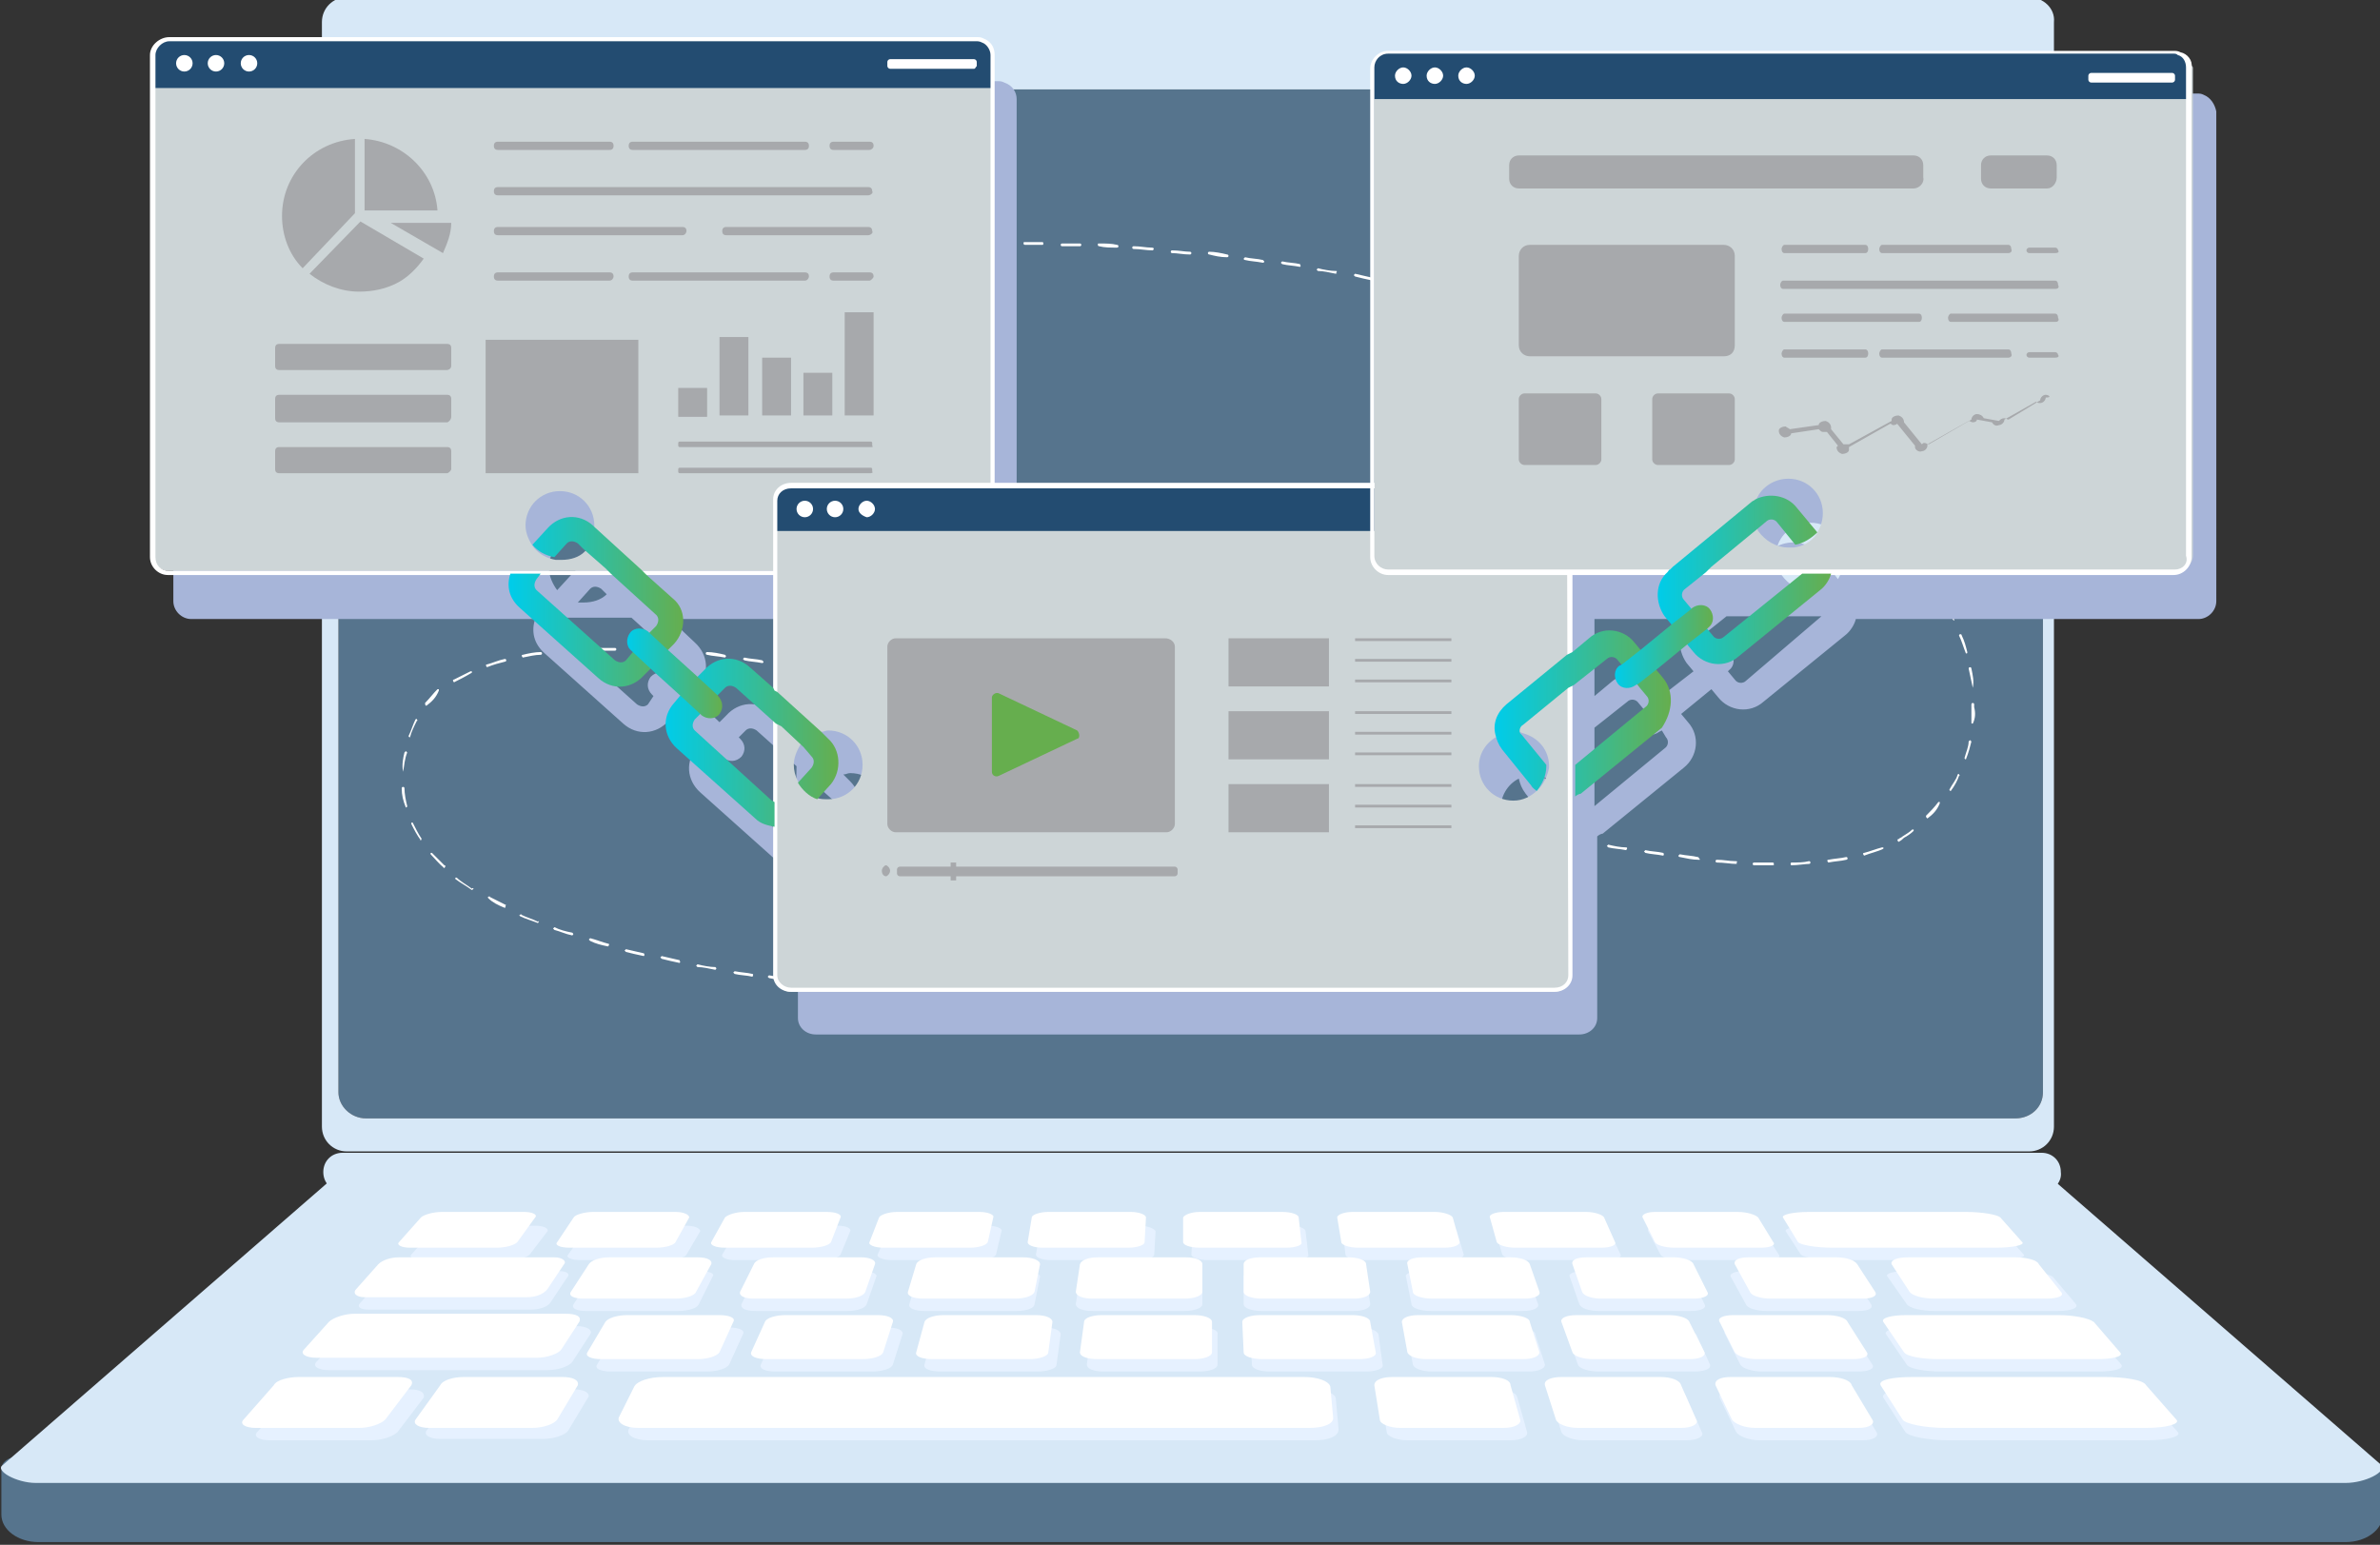 <?xml version="1.0" encoding="utf-8"?>
<!-- Generator: Adobe Illustrator 22.0.1, SVG Export Plug-In . SVG Version: 6.00 Build 0)  -->
<svg version="1.1" id="Layer_1" xmlns="http://www.w3.org/2000/svg" xmlns:xlink="http://www.w3.org/1999/xlink" x="0px" y="0px"
	 viewBox="0 0 173 112.3" style="enable-background:new 0 0 173 112.3;" xml:space="preserve">
<rect x="0" y="0" width="173" height="112.3" fill="#333333" stroke="none"/>
<style type="text/css">
	.st0{fill:#56748D;}
	.st1{fill:#D7E8F7;}
	.st2{fill:#E6F1FF;}
	.st3{fill:#FFFFFF;}
	.st4{fill:#999999;}
	.st5{fill:#A7B5D9;}
	.st6{fill:#CDD5D7;}
	.st7{fill:#234C71;}
	.st8{fill:#A7A9AC;}
	.st9{fill:#66AE4E;}
	.st10{fill:url(#SVGID_1_);}
	.st11{fill:url(#SVGID_2_);}
	.st12{fill:url(#SVGID_3_);}
	.st13{fill:url(#SVGID_4_);}
	.st14{fill:url(#SVGID_5_);}
	.st15{fill:url(#SVGID_6_);}
</style>
<g>
	<g>
		<g>
			<path class="st0" d="M148.5,8.4v71c0,1.1-0.9,1.9-2,1.9H26.6c-1.1,0-2-0.9-2-1.9v-71c0-1.1,0.9-1.9,2-1.9h119.9
				C147.6,6.5,148.5,7.4,148.5,8.4z"/>
		</g>
	</g>
</g>
<path class="st0" d="M171.7,105.9H1.3c-0.7,0-1.2,0.4-1.2,0.9v3.3c0,1.1,1.2,2,2.7,2h167.7c1.5,0,2.7-0.9,2.7-2V107
	C173.1,106.4,172.4,105.9,171.7,105.9z"/>
<g>
	<g>
		<g>
			<path class="st1" d="M170.5,107.8H2.6c-1.4,0-3-0.9-2.4-1.3l23.7-20.6c0.2-0.2,0.6-0.3,1.1-0.3h123.3c0.5,0,0.9,0.1,1.1,0.3
				l23.7,20.6C173.5,107,171.9,107.8,170.5,107.8z"/>
		</g>
	</g>
</g>
<g>
	<g>
		<g>
			<g>
				<path class="st2" d="M38.9,89.1h-6c-0.6,0-1.3,0.2-1.5,0.4l-1.5,1.7c-0.2,0.2,0.2,0.4,0.8,0.4h6.3c0.7,0,1.3-0.2,1.5-0.4
					l1.3-1.7C39.9,89.3,39.5,89.1,38.9,89.1z"/>
			</g>
		</g>
	</g>
	<g>
		<g>
			<g>
				<path class="st2" d="M29.8,101h-7.1c-0.7,0-1.6,0.2-1.8,0.6l-2.2,2.5c-0.3,0.3,0.1,0.6,0.9,0.6H27c0.8,0,1.6-0.3,1.9-0.6
					l1.9-2.5C30.9,101.2,30.5,101,29.8,101z"/>
			</g>
		</g>
	</g>
	<g>
		<g>
			<g>
				<path class="st2" d="M41.7,101h-7.1c-0.7,0-1.5,0.2-1.7,0.6L31,104c-0.2,0.3,0.2,0.6,1,0.6h7.5c0.8,0,1.6-0.3,1.8-0.6l1.5-2.5
					C42.8,101.2,42.4,101,41.7,101z"/>
			</g>
		</g>
	</g>
	<g>
		<g>
			<g>
				<path class="st2" d="M108.8,101h-7.1c-0.7,0-1.3,0.2-1.3,0.6l0.4,2.5c0,0.3,0.7,0.6,1.5,0.6h7.5c0.8,0,1.3-0.3,1.2-0.6l-0.7-2.5
					C110.2,101.2,109.6,101,108.8,101z"/>
			</g>
		</g>
	</g>
	<g>
		<g>
			<g>
				<path class="st2" d="M121,101h-7.1c-0.7,0-1.3,0.2-1.2,0.6l0.8,2.5c0.1,0.3,0.8,0.6,1.6,0.6h7.5c0.8,0,1.3-0.3,1.1-0.6l-1.1-2.5
					C122.5,101.2,121.8,101,121,101z"/>
			</g>
		</g>
	</g>
	<g>
		<g>
			<g>
				<path class="st2" d="M133.2,101h-7.1c-0.7,0-1.2,0.2-1.1,0.6l1.2,2.5c0.2,0.3,0.9,0.6,1.7,0.6h7.5c0.8,0,1.2-0.3,1-0.6l-1.5-2.5
					C134.7,101.2,134,101,133.2,101z"/>
			</g>
		</g>
	</g>
	<g>
		<g>
			<g>
				<path class="st2" d="M153.1,101h-13.9c-1.4,0-2.5,0.2-2.3,0.6l1.6,2.5c0.2,0.3,1.6,0.6,3.1,0.6h14.5c1.5,0,2.5-0.3,2.2-0.6
					l-2.2-2.5C156,101.2,154.6,101,153.1,101z"/>
			</g>
		</g>
	</g>
	<g>
		<g>
			<g>
				<path class="st2" d="M49.9,89.1h-6c-0.6,0-1.3,0.2-1.4,0.4l-1.2,1.7c-0.2,0.2,0.2,0.4,0.9,0.4h6.3c0.7,0,1.3-0.2,1.4-0.4l1-1.7
					C50.9,89.3,50.5,89.1,49.9,89.1z"/>
			</g>
		</g>
	</g>
	<g>
		<g>
			<g>
				<path class="st2" d="M50.9,92.4h-6.4c-0.7,0-1.3,0.2-1.5,0.4l-1.3,2c-0.2,0.3,0.2,0.5,0.9,0.5h6.7c0.7,0,1.4-0.2,1.5-0.5l1-2
					C52,92.6,51.6,92.4,50.9,92.4z"/>
			</g>
		</g>
	</g>
	<g>
		<g>
			<g>
				<path class="st2" d="M62.7,92.4h-6.4c-0.7,0-1.3,0.2-1.4,0.4l-1,2c-0.1,0.3,0.3,0.5,1,0.5h6.7c0.7,0,1.3-0.2,1.4-0.5l0.7-2
					C63.8,92.6,63.3,92.4,62.7,92.4z"/>
			</g>
		</g>
	</g>
	<g>
		<g>
			<g>
				<path class="st2" d="M74.4,92.4h-6.4c-0.7,0-1.3,0.2-1.3,0.4l-0.6,2c-0.1,0.3,0.4,0.5,1.1,0.5h6.7c0.7,0,1.3-0.2,1.3-0.5l0.4-2
					C75.6,92.6,75.1,92.4,74.4,92.4z"/>
			</g>
		</g>
	</g>
	<g>
		<g>
			<g>
				<path class="st2" d="M86.2,92.4h-6.4c-0.7,0-1.2,0.2-1.3,0.4l-0.3,2c0,0.3,0.5,0.5,1.2,0.5h6.7c0.7,0,1.3-0.2,1.3-0.5l0-2
					C87.4,92.6,86.8,92.4,86.2,92.4z"/>
			</g>
		</g>
	</g>
	<g>
		<g>
			<g>
				<path class="st2" d="M98,92.4h-6.4c-0.7,0-1.2,0.2-1.2,0.4l0,2c0,0.3,0.6,0.5,1.3,0.5h6.7c0.7,0,1.2-0.2,1.2-0.5l-0.3-2
					C99.2,92.6,98.6,92.4,98,92.4z"/>
			</g>
		</g>
	</g>
	<g>
		<g>
			<g>
				<path class="st2" d="M109.7,92.4h-6.4c-0.7,0-1.2,0.2-1.1,0.4l0.4,2c0,0.3,0.7,0.5,1.4,0.5h6.7c0.7,0,1.2-0.2,1.1-0.5l-0.7-2
					C111,92.6,110.4,92.4,109.7,92.4z"/>
			</g>
		</g>
	</g>
	<g>
		<g>
			<g>
				<path class="st2" d="M121.5,92.4h-6.4c-0.7,0-1.1,0.2-1,0.4l0.7,2c0.1,0.3,0.7,0.5,1.4,0.5h6.7c0.7,0,1.2-0.2,1-0.5l-1-2
					C122.8,92.6,122.1,92.4,121.5,92.4z"/>
			</g>
		</g>
	</g>
	<g>
		<g>
			<g>
				<path class="st2" d="M133.2,92.4h-6.4c-0.7,0-1.1,0.2-1,0.4l1.1,2c0.1,0.3,0.8,0.5,1.5,0.5h6.7c0.7,0,1.1-0.2,0.9-0.5l-1.3-2
					C134.5,92.6,133.9,92.4,133.2,92.4z"/>
			</g>
		</g>
	</g>
	<g>
		<g>
			<g>
				<path class="st2" d="M53,96.5h-6.7c-0.7,0-1.4,0.2-1.6,0.5l-1.3,2.2c-0.2,0.3,0.3,0.5,1,0.5h7c0.7,0,1.4-0.2,1.6-0.5l1-2.2
					C54.2,96.7,53.7,96.5,53,96.5z"/>
			</g>
		</g>
	</g>
	<g>
		<g>
			<g>
				<path class="st2" d="M64.5,96.5h-6.7c-0.7,0-1.4,0.2-1.5,0.5l-1,2.2c-0.1,0.3,0.3,0.5,1.1,0.5h7c0.7,0,1.4-0.2,1.5-0.5l0.7-2.2
					C65.7,96.7,65.2,96.5,64.5,96.5z"/>
			</g>
		</g>
	</g>
	<g>
		<g>
			<g>
				<path class="st2" d="M75.9,96.5h-6.7c-0.7,0-1.3,0.2-1.4,0.5l-0.6,2.2c-0.1,0.3,0.4,0.5,1.2,0.5h7c0.7,0,1.4-0.2,1.4-0.5
					l0.3-2.2C77.1,96.7,76.6,96.5,75.9,96.5z"/>
			</g>
		</g>
	</g>
	<g>
		<g>
			<g>
				<path class="st2" d="M87.3,96.5h-6.7c-0.7,0-1.3,0.2-1.3,0.5L79,99.2c0,0.3,0.5,0.5,1.2,0.5h7c0.7,0,1.3-0.2,1.3-0.5V97
					C88.6,96.7,88,96.5,87.3,96.5z"/>
			</g>
		</g>
	</g>
	<g>
		<g>
			<g>
				<path class="st2" d="M98.8,96.5h-6.7c-0.7,0-1.3,0.2-1.2,0.5l0.1,2.2c0,0.3,0.6,0.5,1.3,0.5h7c0.7,0,1.3-0.2,1.2-0.5l-0.3-2.2
					C100.1,96.7,99.5,96.5,98.8,96.5z"/>
			</g>
		</g>
	</g>
	<g>
		<g>
			<g>
				<path class="st2" d="M110.2,96.5h-6.7c-0.7,0-1.2,0.2-1.2,0.5l0.4,2.2c0.1,0.3,0.7,0.5,1.4,0.5h7c0.7,0,1.2-0.2,1.2-0.5
					l-0.7-2.2C111.6,96.7,110.9,96.5,110.2,96.5z"/>
			</g>
		</g>
	</g>
	<g>
		<g>
			<g>
				<path class="st2" d="M121.7,96.5h-6.7c-0.7,0-1.2,0.2-1.1,0.5l0.8,2.2c0.1,0.3,0.8,0.5,1.5,0.5h7c0.7,0,1.2-0.2,1.1-0.5l-1-2.2
					C123,96.7,122.4,96.5,121.7,96.5z"/>
			</g>
		</g>
	</g>
	<g>
		<g>
			<g>
				<path class="st2" d="M133.1,96.5h-6.7c-0.7,0-1.2,0.2-1,0.5l1.1,2.2c0.2,0.3,0.9,0.5,1.6,0.5h7c0.7,0,1.2-0.2,1-0.5l-1.4-2.2
					C134.5,96.7,133.8,96.5,133.1,96.5z"/>
			</g>
		</g>
	</g>
	<g>
		<g>
			<g>
				<path class="st2" d="M60.9,89.1h-6c-0.6,0-1.2,0.2-1.4,0.4l-1,1.7c-0.1,0.2,0.3,0.4,0.9,0.4h6.3c0.7,0,1.3-0.2,1.4-0.4l0.7-1.7
					C61.9,89.3,61.5,89.1,60.9,89.1z"/>
			</g>
		</g>
	</g>
	<g>
		<g>
			<g>
				<path class="st2" d="M71.8,89.1h-6c-0.6,0-1.2,0.2-1.3,0.4l-0.7,1.7c-0.1,0.2,0.4,0.4,1,0.4h6.3c0.7,0,1.2-0.2,1.3-0.4l0.4-1.7
					C72.9,89.3,72.4,89.1,71.8,89.1z"/>
			</g>
		</g>
	</g>
	<g>
		<g>
			<g>
				<path class="st2" d="M82.8,89.1h-6c-0.6,0-1.2,0.2-1.2,0.4l-0.3,1.7c0,0.2,0.4,0.4,1.1,0.4h6.3c0.7,0,1.2-0.2,1.2-0.4l0.1-1.7
					C83.9,89.3,83.4,89.1,82.8,89.1z"/>
			</g>
		</g>
	</g>
	<g>
		<g>
			<g>
				<path class="st2" d="M93.8,89.1h-6c-0.6,0-1.1,0.2-1.1,0.4l-0.1,1.7c0,0.2,0.5,0.4,1.2,0.4H94c0.7,0,1.2-0.2,1.1-0.4l-0.2-1.7
					C94.9,89.3,94.4,89.1,93.8,89.1z"/>
			</g>
		</g>
	</g>
	<g>
		<g>
			<g>
				<path class="st2" d="M104.7,89.1h-6c-0.6,0-1.1,0.2-1.1,0.4l0.2,1.7c0,0.2,0.6,0.4,1.2,0.4h6.3c0.7,0,1.1-0.2,1.1-0.4l-0.5-1.7
					C105.9,89.3,105.3,89.1,104.7,89.1z"/>
			</g>
		</g>
	</g>
	<g>
		<g>
			<g>
				<path class="st2" d="M115.7,89.1h-6c-0.6,0-1.1,0.2-1,0.4l0.5,1.7c0.1,0.2,0.7,0.4,1.3,0.4h6.3c0.7,0,1.1-0.2,1-0.4l-0.8-1.7
					C116.9,89.3,116.3,89.1,115.7,89.1z"/>
			</g>
		</g>
	</g>
	<g>
		<g>
			<g>
				<path class="st2" d="M126.7,89.1h-6c-0.6,0-1,0.2-0.9,0.4l0.9,1.7c0.1,0.2,0.7,0.4,1.4,0.4h6.3c0.7,0,1.1-0.2,0.9-0.4l-1.1-1.7
					C127.9,89.3,127.3,89.1,126.7,89.1z"/>
			</g>
		</g>
	</g>
	<g>
		<g>
			<g>
				<path class="st2" d="M143.1,89.1h-11.4c-1.2,0-2,0.2-1.9,0.4l1.1,1.7c0.2,0.2,1.3,0.4,2.5,0.4h11.8c1.2,0,2.1-0.2,1.9-0.4
					l-1.5-1.7C145.4,89.3,144.3,89.1,143.1,89.1z"/>
			</g>
		</g>
	</g>
	<g>
		<g>
			<g>
				<path class="st2" d="M149.8,96.5h-11c-1.1,0-1.9,0.2-1.7,0.5l1.5,2.2c0.2,0.3,1.3,0.5,2.5,0.5h11.4c1.2,0,1.9-0.2,1.7-0.5
					l-1.9-2.2C152,96.7,150.9,96.5,149.8,96.5z"/>
			</g>
		</g>
	</g>
	<g>
		<g>
			<g>
				<path class="st2" d="M147.1,92.4h-8.6c-0.9,0-1.5,0.2-1.3,0.4l1.4,2c0.2,0.3,1.1,0.5,2,0.5h9c0.9,0,1.5-0.2,1.3-0.5l-1.7-2
					C148.9,92.6,148,92.4,147.1,92.4z"/>
			</g>
		</g>
	</g>
	<g>
		<g>
			<g>
				<path class="st2" d="M40.6,92.4H29.3c-0.6,0-1.2,0.2-1.5,0.5l-1.6,1.8c-0.3,0.3,0,0.5,0.6,0.5h11.8c0.6,0,1.2-0.2,1.4-0.5
					l1.2-1.8C41.5,92.6,41.2,92.4,40.6,92.4z"/>
			</g>
		</g>
	</g>
	<g>
		<g>
			<g>
				<path class="st2" d="M41.9,96.4H26.7c-0.8,0-1.6,0.3-1.9,0.6L23,99c-0.3,0.3,0.1,0.6,0.9,0.6h15.9c0.8,0,1.6-0.3,1.8-0.6l1.3-2
					C43.1,96.7,42.7,96.4,41.9,96.4z"/>
			</g>
		</g>
	</g>
	<g>
		<g>
			<g>
				<path class="st2" d="M95.3,101H49c-0.9,0-1.9,0.3-2.1,0.7l-1.2,2.2c-0.2,0.4,0.4,0.8,1.4,0.8h48.5c1,0,1.7-0.3,1.7-0.8l-0.2-2.2
					C97.1,101.3,96.3,101,95.3,101z"/>
			</g>
		</g>
	</g>
</g>
<g>
	<g>
		<g>
			<g>
				<path class="st3" d="M38.1,88.1h-6c-0.6,0-1.3,0.2-1.5,0.4L29,90.3c-0.2,0.2,0.2,0.4,0.8,0.4h6.3c0.7,0,1.3-0.2,1.5-0.4l1.3-1.8
					C39.1,88.3,38.7,88.1,38.1,88.1z"/>
			</g>
		</g>
	</g>
	<g>
		<g>
			<g>
				<path class="st3" d="M28.9,100.1h-7.2c-0.7,0-1.6,0.2-1.8,0.6l-2.2,2.5c-0.3,0.3,0.1,0.6,0.9,0.6h7.5c0.8,0,1.6-0.3,1.9-0.6
					l1.9-2.5C30.1,100.3,29.7,100.1,28.9,100.1z"/>
			</g>
		</g>
	</g>
	<g>
		<g>
			<g>
				<path class="st3" d="M40.9,100.1h-7.2c-0.7,0-1.5,0.2-1.7,0.6l-1.8,2.5c-0.2,0.3,0.2,0.6,1,0.6h7.5c0.8,0,1.6-0.3,1.8-0.6
					l1.5-2.5C42.1,100.3,41.6,100.1,40.9,100.1z"/>
			</g>
		</g>
	</g>
	<g>
		<g>
			<g>
				<path class="st3" d="M108.4,100.1h-7.2c-0.7,0-1.3,0.2-1.3,0.6l0.4,2.5c0,0.3,0.7,0.6,1.5,0.6h7.5c0.8,0,1.3-0.3,1.2-0.6
					l-0.7-2.5C109.8,100.3,109.1,100.1,108.4,100.1z"/>
			</g>
		</g>
	</g>
	<g>
		<g>
			<g>
				<path class="st3" d="M120.7,100.1h-7.2c-0.7,0-1.3,0.2-1.2,0.6l0.8,2.5c0.1,0.3,0.8,0.6,1.6,0.6h7.5c0.8,0,1.3-0.3,1.1-0.6
					l-1.1-2.5C122.1,100.3,121.4,100.1,120.7,100.1z"/>
			</g>
		</g>
	</g>
	<g>
		<g>
			<g>
				<path class="st3" d="M133,100.1h-7.2c-0.7,0-1.2,0.2-1.1,0.6l1.2,2.5c0.2,0.3,0.9,0.6,1.7,0.6h7.5c0.8,0,1.2-0.3,1-0.6l-1.5-2.5
					C134.5,100.3,133.7,100.1,133,100.1z"/>
			</g>
		</g>
	</g>
	<g>
		<g>
			<g>
				<path class="st3" d="M153,100.1H139c-1.4,0-2.5,0.2-2.3,0.6l1.6,2.5c0.2,0.3,1.6,0.6,3.1,0.6h14.6c1.5,0,2.5-0.3,2.2-0.6
					l-2.2-2.5C155.8,100.3,154.4,100.1,153,100.1z"/>
			</g>
		</g>
	</g>
	<g>
		<g>
			<g>
				<path class="st3" d="M49.1,88.1h-6c-0.6,0-1.3,0.2-1.4,0.4l-1.2,1.8c-0.2,0.2,0.2,0.4,0.9,0.4h6.3c0.7,0,1.3-0.2,1.4-0.4l1-1.8
					C50.1,88.3,49.7,88.1,49.1,88.1z"/>
			</g>
		</g>
	</g>
	<g>
		<g>
			<g>
				<path class="st3" d="M50.7,91.4h-6.4c-0.7,0-1.3,0.2-1.5,0.5l-1.3,2c-0.2,0.3,0.2,0.5,0.9,0.5h6.7c0.7,0,1.4-0.2,1.5-0.5l1.1-2
					C51.8,91.6,51.4,91.4,50.7,91.4z"/>
			</g>
		</g>
	</g>
	<g>
		<g>
			<g>
				<path class="st3" d="M62.6,91.4h-6.4c-0.7,0-1.3,0.2-1.4,0.5l-1,2c-0.1,0.3,0.3,0.5,1,0.5h6.7c0.7,0,1.3-0.2,1.4-0.5l0.7-2
					C63.7,91.6,63.2,91.4,62.6,91.4z"/>
			</g>
		</g>
	</g>
	<g>
		<g>
			<g>
				<path class="st3" d="M74.4,91.4h-6.4c-0.7,0-1.3,0.2-1.4,0.5l-0.6,2c-0.1,0.3,0.4,0.5,1.1,0.5h6.7c0.7,0,1.3-0.2,1.4-0.5l0.4-2
					C75.6,91.6,75,91.4,74.4,91.4z"/>
			</g>
		</g>
	</g>
	<g>
		<g>
			<g>
				<path class="st3" d="M86.2,91.4h-6.4c-0.7,0-1.2,0.2-1.3,0.5l-0.3,2c0,0.3,0.5,0.5,1.2,0.5h6.7c0.7,0,1.3-0.2,1.3-0.5l0-2
					C87.4,91.6,86.9,91.4,86.2,91.4z"/>
			</g>
		</g>
	</g>
	<g>
		<g>
			<g>
				<path class="st3" d="M98,91.4h-6.4c-0.7,0-1.2,0.2-1.2,0.5l0,2c0,0.3,0.6,0.5,1.3,0.5h6.7c0.7,0,1.2-0.2,1.2-0.5l-0.3-2
					C99.3,91.6,98.7,91.4,98,91.4z"/>
			</g>
		</g>
	</g>
	<g>
		<g>
			<g>
				<path class="st3" d="M109.8,91.4h-6.4c-0.7,0-1.2,0.2-1.1,0.5l0.4,2c0,0.3,0.7,0.5,1.4,0.5h6.7c0.7,0,1.2-0.2,1.1-0.5l-0.7-2
					C111.1,91.6,110.5,91.4,109.8,91.4z"/>
			</g>
		</g>
	</g>
	<g>
		<g>
			<g>
				<path class="st3" d="M121.7,91.4h-6.4c-0.7,0-1.1,0.2-1,0.5l0.7,2c0.1,0.3,0.7,0.5,1.4,0.5h6.7c0.7,0,1.2-0.2,1-0.5l-1-2
					C123,91.6,122.3,91.4,121.7,91.4z"/>
			</g>
		</g>
	</g>
	<g>
		<g>
			<g>
				<path class="st3" d="M133.5,91.4h-6.4c-0.7,0-1.1,0.2-1,0.5l1.1,2c0.1,0.3,0.8,0.5,1.5,0.5h6.7c0.7,0,1.1-0.2,0.9-0.5l-1.3-2
					C134.8,91.6,134.2,91.4,133.5,91.4z"/>
			</g>
		</g>
	</g>
	<g>
		<g>
			<g>
				<path class="st3" d="M52.3,95.6h-6.7c-0.7,0-1.4,0.2-1.6,0.5l-1.3,2.2c-0.2,0.3,0.3,0.5,1,0.5h7c0.7,0,1.4-0.2,1.6-0.5l1-2.2
					C53.5,95.8,53,95.6,52.3,95.6z"/>
			</g>
		</g>
	</g>
	<g>
		<g>
			<g>
				<path class="st3" d="M63.8,95.6h-6.7c-0.7,0-1.4,0.2-1.5,0.5l-1,2.2c-0.1,0.3,0.4,0.5,1.1,0.5h7c0.7,0,1.4-0.2,1.5-0.5l0.7-2.2
					C65,95.8,64.5,95.6,63.8,95.6z"/>
			</g>
		</g>
	</g>
	<g>
		<g>
			<g>
				<path class="st3" d="M75.3,95.6h-6.7c-0.7,0-1.3,0.2-1.4,0.5l-0.6,2.2c-0.1,0.3,0.4,0.5,1.2,0.5h7c0.7,0,1.4-0.2,1.4-0.5
					l0.3-2.2C76.5,95.8,76,95.6,75.3,95.6z"/>
			</g>
		</g>
	</g>
	<g>
		<g>
			<g>
				<path class="st3" d="M86.8,95.6h-6.7c-0.7,0-1.3,0.2-1.3,0.5l-0.3,2.2c0,0.3,0.5,0.5,1.3,0.5h7c0.7,0,1.3-0.2,1.3-0.5l0-2.2
					C88.1,95.8,87.5,95.6,86.8,95.6z"/>
			</g>
		</g>
	</g>
	<g>
		<g>
			<g>
				<path class="st3" d="M98.3,95.6h-6.7c-0.7,0-1.3,0.2-1.3,0.5l0.1,2.2c0,0.3,0.6,0.5,1.4,0.5h7c0.7,0,1.3-0.2,1.2-0.5l-0.4-2.2
					C99.6,95.8,99,95.6,98.3,95.6z"/>
			</g>
		</g>
	</g>
	<g>
		<g>
			<g>
				<path class="st3" d="M109.8,95.6h-6.7c-0.7,0-1.2,0.2-1.2,0.5l0.4,2.2c0.1,0.3,0.7,0.5,1.4,0.5h7c0.7,0,1.2-0.2,1.2-0.5
					l-0.7-2.2C111.2,95.8,110.5,95.6,109.8,95.6z"/>
			</g>
		</g>
	</g>
	<g>
		<g>
			<g>
				<path class="st3" d="M121.3,95.6h-6.7c-0.7,0-1.2,0.2-1.1,0.5l0.8,2.2c0.1,0.3,0.8,0.5,1.5,0.5h7c0.7,0,1.2-0.2,1.1-0.5
					l-1.1-2.2C122.7,95.8,122,95.6,121.3,95.6z"/>
			</g>
		</g>
	</g>
	<g>
		<g>
			<g>
				<path class="st3" d="M132.8,95.6h-6.8c-0.7,0-1.2,0.2-1,0.5l1.1,2.2c0.2,0.3,0.9,0.5,1.6,0.5h7c0.7,0,1.2-0.2,1-0.5l-1.4-2.2
					C134.2,95.8,133.5,95.6,132.8,95.6z"/>
			</g>
		</g>
	</g>
	<g>
		<g>
			<g>
				<path class="st3" d="M60.1,88.1h-6c-0.6,0-1.2,0.2-1.4,0.4l-1,1.8c-0.1,0.2,0.3,0.4,1,0.4H59c0.7,0,1.3-0.2,1.4-0.4l0.7-1.8
					C61.2,88.3,60.8,88.1,60.1,88.1z"/>
			</g>
		</g>
	</g>
	<g>
		<g>
			<g>
				<path class="st3" d="M71.2,88.1h-6c-0.6,0-1.2,0.2-1.3,0.4l-0.7,1.8c-0.1,0.2,0.4,0.4,1,0.4h6.3c0.7,0,1.2-0.2,1.3-0.4l0.4-1.8
					C72.3,88.3,71.8,88.1,71.2,88.1z"/>
			</g>
		</g>
	</g>
	<g>
		<g>
			<g>
				<path class="st3" d="M82.2,88.1h-6c-0.6,0-1.2,0.2-1.2,0.4l-0.3,1.8c0,0.2,0.4,0.4,1.1,0.4H82c0.7,0,1.2-0.2,1.2-0.4l0.1-1.8
					C83.3,88.3,82.8,88.1,82.2,88.1z"/>
			</g>
		</g>
	</g>
	<g>
		<g>
			<g>
				<path class="st3" d="M93.2,88.1h-6c-0.6,0-1.1,0.2-1.2,0.4l0,1.8c0,0.2,0.5,0.4,1.2,0.4h6.3c0.7,0,1.2-0.2,1.1-0.4l-0.2-1.8
					C94.4,88.3,93.9,88.1,93.2,88.1z"/>
			</g>
		</g>
	</g>
	<g>
		<g>
			<g>
				<path class="st3" d="M104.3,88.1h-6c-0.6,0-1.1,0.2-1.1,0.4l0.3,1.8c0,0.2,0.6,0.4,1.2,0.4h6.3c0.7,0,1.1-0.2,1.1-0.4l-0.5-1.8
					C105.5,88.3,104.9,88.1,104.3,88.1z"/>
			</g>
		</g>
	</g>
	<g>
		<g>
			<g>
				<path class="st3" d="M115.3,88.1h-6c-0.6,0-1.1,0.2-1,0.4l0.5,1.8c0.1,0.2,0.7,0.4,1.3,0.4h6.3c0.7,0,1.1-0.2,1-0.4l-0.8-1.8
					C116.5,88.3,115.9,88.1,115.3,88.1z"/>
			</g>
		</g>
	</g>
	<g>
		<g>
			<g>
				<path class="st3" d="M126.3,88.1h-6c-0.6,0-1,0.2-0.9,0.4l0.9,1.8c0.1,0.2,0.7,0.4,1.4,0.4h6.3c0.7,0,1.1-0.2,0.9-0.4l-1.1-1.8
					C127.6,88.3,127,88.1,126.3,88.1z"/>
			</g>
		</g>
	</g>
	<g>
		<g>
			<g>
				<path class="st3" d="M142.9,88.1h-11.4c-1.2,0-2,0.2-1.9,0.4l1.1,1.8c0.2,0.2,1.3,0.4,2.5,0.4h11.9c1.2,0,2.1-0.2,1.9-0.4
					l-1.6-1.8C145.2,88.3,144.1,88.1,142.9,88.1z"/>
			</g>
		</g>
	</g>
	<g>
		<g>
			<g>
				<path class="st3" d="M149.6,95.6h-11c-1.1,0-1.9,0.2-1.7,0.5l1.5,2.2c0.2,0.3,1.3,0.5,2.5,0.5h11.5c1.2,0,2-0.2,1.7-0.5
					l-1.9-2.2C151.8,95.8,150.7,95.6,149.6,95.6z"/>
			</g>
		</g>
	</g>
	<g>
		<g>
			<g>
				<path class="st3" d="M146.5,91.4h-7.8c-0.8,0-1.3,0.2-1.2,0.5l1.3,2c0.2,0.3,1,0.5,1.8,0.5h8.1c0.9,0,1.4-0.2,1.1-0.5l-1.6-2
					C148.1,91.6,147.3,91.4,146.5,91.4z"/>
			</g>
		</g>
	</g>
	<g>
		<g>
			<g>
				<path class="st3" d="M40.3,91.4H29c-0.6,0-1.2,0.2-1.5,0.5l-1.6,1.8c-0.3,0.3,0,0.6,0.6,0.6h11.8c0.6,0,1.2-0.2,1.5-0.6l1.2-1.8
					C41.2,91.7,40.9,91.4,40.3,91.4z"/>
			</g>
		</g>
	</g>
	<g>
		<g>
			<g>
				<path class="st3" d="M41.1,95.5H25.8c-0.8,0-1.6,0.3-1.9,0.6l-1.8,2c-0.3,0.3,0.1,0.6,0.9,0.6H39c0.8,0,1.6-0.3,1.8-0.6l1.3-2
					C42.3,95.7,41.9,95.5,41.1,95.5z"/>
			</g>
		</g>
	</g>
	<g>
		<g>
			<g>
				<path class="st3" d="M94.8,100.1H48.2c-1,0-1.9,0.3-2.1,0.7L45,103c-0.2,0.4,0.4,0.8,1.4,0.8h48.8c1,0,1.8-0.3,1.7-0.8l-0.2-2.2
					C96.6,100.4,95.8,100.1,94.8,100.1z"/>
			</g>
		</g>
	</g>
</g>
<g>
	<g>
		<path class="st4" d="M84.5,3.3c0-1.2,1-2.2,2.2-2.2C88,1,89,2,89,3.3s-1,2.2-2.2,2.2C85.5,5.5,84.5,4.5,84.5,3.3z"/>
	</g>
</g>
<g>
	<g>
		<path class="st1" d="M148.5,86.6H24.9c-0.8,0-1.4-0.6-1.4-1.4l0,0c0-0.8,0.6-1.4,1.4-1.4h123.5c0.8,0,1.4,0.6,1.4,1.4l0,0
			C149.9,85.9,149.3,86.6,148.5,86.6z"/>
	</g>
</g>
<g>
	<g>
		<path class="st1" d="M147.5-0.2H25.2c-1,0-1.8,0.8-1.8,1.8v80.3c0,1,0.8,1.8,1.8,1.8h122.3c1,0,1.8-0.8,1.8-1.8V1.6
			C149.4,0.6,148.5-0.2,147.5-0.2z M148.5,79.4c0,1.1-0.9,1.9-2,1.9H26.6c-1.1,0-2-0.9-2-1.9v-71c0-1.1,0.9-1.9,2-1.9h119.9
			c1.1,0,2,0.9,2,1.9V79.4L148.5,79.4z"/>
	</g>
</g>
<rect x="116.3" y="15.9" class="st1" width="23.9" height="26.7"/>
<g>
	<g>
		<path class="st3" d="M62,71.7C62,71.7,62,71.7,62,71.7c0,0-0.2,0-0.7,0c0,0-0.1,0-0.1-0.1c0,0,0-0.1,0.1-0.1c0.4,0,0.7,0,0.7,0
			c0,0,0.1,0,0.1,0.1C62.1,71.7,62.1,71.7,62,71.7z"/>
	</g>
	<g>
		<path class="st3" d="M60,71.6C60,71.6,60,71.6,60,71.6c-0.4,0-0.9-0.1-1.4-0.1c0,0-0.1,0-0.1-0.1c0,0,0.1-0.1,0.1-0.1
			c0.5,0,0.9,0.1,1.3,0.1C60.1,71.4,60.1,71.4,60,71.6C60.1,71.5,60.1,71.6,60,71.6z M57.3,71.3C57.3,71.3,57.3,71.3,57.3,71.3
			c-0.4,0-0.9-0.1-1.4-0.2c0,0-0.1-0.1-0.1-0.1c0,0,0.1-0.1,0.1-0.1c0.5,0.1,0.9,0.1,1.3,0.2C57.4,71.1,57.5,71.2,57.3,71.3
			C57.4,71.3,57.4,71.3,57.3,71.3z M54.7,71L54.7,71c-0.4-0.1-0.9-0.1-1.3-0.2c0,0-0.1-0.1-0.1-0.1c0,0,0.1-0.1,0.1-0.1
			c0.5,0.1,0.9,0.1,1.3,0.2C54.7,70.8,54.8,70.8,54.7,71C54.8,70.9,54.7,71,54.7,71z M52,70.5L52,70.5c-0.5-0.1-0.9-0.2-1.3-0.2
			c0,0-0.1-0.1-0.1-0.1s0.1-0.1,0.1-0.1c0.4,0.1,0.9,0.2,1.3,0.2C52.1,70.4,52.1,70.4,52,70.5C52.1,70.5,52.1,70.5,52,70.5z
			 M49.4,70L49.4,70c-0.5-0.1-0.9-0.2-1.3-0.3c0,0-0.1-0.1-0.1-0.1c0,0,0.1-0.1,0.1-0.1c0.4,0.1,0.9,0.2,1.3,0.3
			C49.4,69.9,49.5,69.9,49.4,70C49.5,70,49.4,70,49.4,70z M46.8,69.5C46.8,69.5,46.7,69.5,46.8,69.5c-0.5-0.1-0.9-0.2-1.3-0.3
			c0,0-0.1-0.1-0.1-0.1s0.1-0.1,0.1-0.1c0.4,0.1,0.9,0.2,1.3,0.3C46.8,69.3,46.9,69.4,46.8,69.5C46.9,69.4,46.8,69.5,46.8,69.5z
			 M44.2,68.8C44.2,68.8,44.2,68.8,44.2,68.8c-0.5-0.1-0.9-0.2-1.3-0.4c0,0-0.1-0.1-0.1-0.1c0,0,0.1-0.1,0.1-0.1
			c0.4,0.1,0.9,0.3,1.3,0.4C44.3,68.6,44.3,68.7,44.2,68.8C44.3,68.8,44.2,68.8,44.2,68.8z M41.6,68C41.6,68,41.6,68,41.6,68
			c-0.5-0.1-0.9-0.3-1.3-0.4c0,0-0.1-0.1-0.1-0.1c0,0,0.1-0.1,0.1-0.1c0.4,0.2,0.8,0.3,1.3,0.4C41.7,67.9,41.7,67.9,41.6,68
			C41.7,68,41.6,68,41.6,68z M39.1,67.1C39.1,67.1,39.1,67.1,39.1,67.1c-0.5-0.2-0.9-0.3-1.3-0.5c0,0-0.1-0.1,0-0.1
			c0,0,0.1-0.1,0.1,0c0.4,0.2,0.8,0.3,1.2,0.5C39.2,66.9,39.2,67,39.1,67.1C39.2,67.1,39.1,67.1,39.1,67.1z M36.7,66
			C36.6,66,36.6,66,36.7,66c-0.5-0.2-0.9-0.4-1.2-0.7c0,0-0.1-0.1,0-0.1c0,0,0.1-0.1,0.1,0c0.4,0.2,0.8,0.4,1.2,0.6
			C36.7,65.8,36.8,65.9,36.7,66C36.7,66,36.7,66,36.7,66z M34.3,64.7C34.3,64.7,34.3,64.7,34.3,64.7c-0.4-0.3-0.8-0.5-1.2-0.8
			c0,0,0-0.1,0-0.1c0,0,0.1,0,0.1,0c0.3,0.3,0.7,0.5,1.1,0.8C34.4,64.5,34.5,64.6,34.3,64.7C34.4,64.7,34.4,64.7,34.3,64.7z
			 M32.3,63.1C32.2,63.1,32.2,63,32.3,63.1c-0.4-0.3-0.7-0.7-1-1c0,0,0-0.1,0-0.1c0,0,0.1,0,0.1,0c0.3,0.3,0.6,0.6,0.9,0.9
			C32.4,62.9,32.4,63,32.3,63.1C32.3,63,32.3,63.1,32.3,63.1z M128.9,62.9L128.9,62.9c-0.4,0-0.9,0-1.4,0c0,0-0.1,0-0.1-0.1
			c0,0,0-0.1,0.1-0.1c0.5,0,0.9,0,1.3,0C128.9,62.7,129,62.7,128.9,62.9C129,62.8,129,62.9,128.9,62.9z M130.2,62.9
			C130.2,62.9,130.1,62.8,130.2,62.9c-0.1-0.1,0-0.2,0-0.2c0.5,0,0.9,0,1.3-0.1c0,0,0.1,0,0.1,0.1c0,0,0,0.1-0.1,0.1
			C131.2,62.8,130.7,62.9,130.2,62.9L130.2,62.9z M126.2,62.8C126.2,62.8,126.2,62.8,126.2,62.8c-0.4,0-0.9-0.1-1.4-0.1
			c0,0-0.1,0-0.1-0.1c0,0,0-0.1,0.1-0.1c0.5,0,0.9,0.1,1.3,0.1C126.3,62.6,126.3,62.6,126.2,62.8C126.3,62.7,126.3,62.8,126.2,62.8z
			 M132.9,62.7C132.9,62.7,132.8,62.7,132.9,62.7c-0.1-0.1-0.1-0.2,0-0.2c0.5-0.1,0.9-0.1,1.3-0.2c0,0,0.1,0,0.1,0.1
			c0,0,0,0.1-0.1,0.1C133.8,62.6,133.4,62.6,132.9,62.7L132.9,62.7z M123.5,62.5C123.5,62.5,123.5,62.5,123.5,62.5
			c-0.5,0-0.9-0.1-1.4-0.2c0,0-0.1,0-0.1-0.1c0,0,0.1-0.1,0.1-0.1c0.5,0.1,0.9,0.1,1.3,0.2c0,0,0.1,0,0.1,0.1
			C123.6,62.5,123.6,62.5,123.5,62.5z M120.9,62.2L120.9,62.2c-0.5-0.1-0.9-0.1-1.3-0.2c0,0-0.1-0.1-0.1-0.1c0,0,0.1-0.1,0.1-0.1
			c0.4,0.1,0.9,0.1,1.3,0.2C120.9,62,121,62.1,120.9,62.2C121,62.2,120.9,62.2,120.9,62.2z M135.5,62.2
			C135.5,62.2,135.5,62.2,135.5,62.2c-0.1-0.1-0.1-0.2,0-0.2c0.4-0.1,0.9-0.3,1.3-0.4c0,0,0.1,0,0.1,0c0,0,0,0.1,0,0.1
			C136.5,61.9,136,62,135.5,62.2C135.6,62.2,135.5,62.2,135.5,62.2z M118.2,61.8L118.2,61.8c-0.5-0.1-0.9-0.1-1.3-0.2
			c0,0-0.1-0.1-0.1-0.1c0,0,0.1-0.1,0.1-0.1c0.4,0.1,0.9,0.2,1.3,0.2C118.3,61.6,118.3,61.7,118.2,61.8
			C118.3,61.8,118.3,61.8,118.2,61.8z M115.6,61.4L115.6,61.4c-0.5-0.1-0.9-0.2-1.3-0.2c0,0-0.1-0.1-0.1-0.1c0,0,0.1-0.1,0.1-0.1
			c0.4,0.1,0.9,0.2,1.3,0.2C115.6,61.2,115.7,61.2,115.6,61.4C115.7,61.3,115.6,61.4,115.6,61.4z M138,61.2
			C138,61.2,137.9,61.2,138,61.2c-0.1-0.1-0.1-0.2,0-0.2c0.1-0.1,0.2-0.1,0.3-0.2c0.3-0.2,0.5-0.3,0.7-0.5c0,0,0.1,0,0.1,0
			c0,0,0,0.1,0,0.1c-0.2,0.2-0.5,0.4-0.7,0.5C138.3,61,138.2,61.1,138,61.2C138,61.2,138,61.2,138,61.2z M30.6,61.1
			C30.5,61.1,30.5,61,30.6,61.1c-0.3-0.4-0.5-0.8-0.7-1.2c0,0,0-0.1,0-0.1c0,0,0.1,0,0.1,0c0.2,0.4,0.4,0.8,0.6,1.1
			C30.7,61,30.6,61,30.6,61.1C30.6,61.1,30.6,61.1,30.6,61.1z M112.9,60.9L112.9,60.9c-0.5-0.1-0.9-0.2-1.3-0.3c0,0-0.1-0.1-0.1-0.1
			c0,0,0.1-0.1,0.1-0.1c0.4,0.1,0.9,0.2,1.3,0.3C113,60.7,113,60.8,112.9,60.9C113,60.8,113,60.9,112.9,60.9z M110.3,60.3
			L110.3,60.3c-0.5-0.1-0.9-0.2-1.3-0.3c0,0-0.1-0.1-0.1-0.1c0,0,0.1-0.1,0.1-0.1c0.4,0.1,0.9,0.2,1.3,0.3c0,0,0.1,0.1,0.1,0.1
			C110.4,60.3,110.4,60.3,110.3,60.3z M107.7,59.8L107.7,59.8c-0.5-0.1-0.9-0.2-1.3-0.3c0,0-0.1-0.1-0.1-0.1c0,0,0.1-0.1,0.1-0.1
			c0.4,0.1,0.9,0.2,1.3,0.3c0,0,0.1,0.1,0.1,0.1C107.8,59.8,107.7,59.8,107.7,59.8z M140.1,59.5C140,59.5,140,59.5,140.1,59.5
			c-0.1-0.1-0.1-0.1-0.1-0.2c0.3-0.3,0.6-0.6,0.9-1c0,0,0.1,0,0.1,0c0,0,0,0.1,0,0.1C140.8,58.9,140.5,59.2,140.1,59.5
			C140.1,59.5,140.1,59.5,140.1,59.5z M105.1,59.2L105.1,59.2c-0.5-0.1-0.9-0.2-1.3-0.3c0,0-0.1-0.1-0.1-0.1c0,0,0.1-0.1,0.1-0.1
			c0.4,0.1,0.9,0.2,1.3,0.3c0,0,0.1,0.1,0.1,0.1C105.2,59.2,105.1,59.2,105.1,59.2z M29.5,58.7C29.4,58.7,29.4,58.7,29.5,58.7
			c-0.2-0.5-0.3-0.9-0.3-1.4c0,0,0-0.1,0.1-0.1c0,0,0.1,0,0.1,0.1c0,0.4,0.1,0.9,0.2,1.3C29.6,58.6,29.6,58.7,29.5,58.7
			C29.5,58.7,29.5,58.7,29.5,58.7z M102.5,58.6L102.5,58.6c-0.5-0.1-0.9-0.2-1.3-0.3c0,0-0.1-0.1-0.1-0.1c0,0,0.1-0.1,0.1-0.1
			c0.4,0.1,0.9,0.2,1.3,0.3c0,0,0.1,0.1,0.1,0.1C102.5,58.6,102.5,58.6,102.5,58.6z M99.8,58L99.8,58c-0.5-0.1-0.9-0.2-1.3-0.3
			c0,0-0.1-0.1-0.1-0.1c0,0,0.1-0.1,0.1-0.1c0.4,0.1,0.9,0.2,1.3,0.3c0,0,0.1,0.1,0.1,0.1C99.9,58,99.9,58,99.8,58z M141.8,57.5
			C141.7,57.5,141.7,57.5,141.8,57.5c-0.1,0-0.1-0.1-0.1-0.1c0.2-0.4,0.5-0.7,0.6-1.1c0,0,0.1-0.1,0.1,0c0,0,0.1,0.1,0,0.1
			C142.3,56.7,142.1,57.1,141.8,57.5C141.8,57.5,141.8,57.5,141.8,57.5z M97.2,57.4C97.2,57.4,97.2,57.4,97.2,57.4
			c-0.5-0.1-0.9-0.2-1.3-0.3c0,0-0.1-0.1-0.1-0.1c0,0,0.1-0.1,0.1-0.1c0.4,0.1,0.9,0.2,1.3,0.3C97.3,57.2,97.3,57.3,97.2,57.4
			C97.3,57.4,97.3,57.4,97.2,57.4z M94.6,56.8l-1.3-0.3c0,0-0.1-0.1-0.1-0.1c0,0,0.1-0.1,0.1-0.1l1.3,0.3L94.6,56.8z M29.3,56.1
			L29.3,56.1C29.2,56.1,29.2,56.1,29.3,56.1c-0.1-0.5,0-1,0.1-1.4c0,0,0.1-0.1,0.1-0.1c0,0,0.1,0.1,0.1,0.1
			C29.4,55.2,29.4,55.6,29.3,56.1C29.4,56.1,29.3,56.1,29.3,56.1z M92,56.1C92,56.1,92,56.1,92,56.1l-1.3-0.3c0,0-0.1-0.1-0.1-0.1
			c0,0,0.1-0.1,0.1-0.1l1.3,0.3C92.1,56,92.1,56,92,56.1C92.1,56.1,92.1,56.1,92,56.1z M89.4,55.5C89.4,55.5,89.4,55.5,89.4,55.5
			l-1.3-0.3c0,0-0.1-0.1-0.1-0.1c0,0,0.1-0.1,0.1-0.1l1.3,0.3C89.5,55.3,89.5,55.4,89.4,55.5C89.5,55.5,89.5,55.5,89.4,55.5z
			 M142.9,55.2C142.9,55.2,142.9,55.2,142.9,55.2c-0.1,0-0.1-0.1-0.1-0.1c0.1-0.4,0.3-0.8,0.3-1.2c0,0,0.1-0.1,0.1-0.1
			c0,0,0.1,0.1,0.1,0.1C143.2,54.3,143.1,54.7,142.9,55.2C143,55.2,142.9,55.2,142.9,55.2z M86.8,54.9
			C86.8,54.9,86.8,54.9,86.8,54.9l-1.3-0.3c0,0-0.1-0.1-0.1-0.1c0,0,0.1-0.1,0.1-0.1l1.3,0.3C86.9,54.7,86.9,54.8,86.8,54.9
			C86.9,54.8,86.9,54.9,86.8,54.9z M84.2,54.2C84.2,54.2,84.2,54.2,84.2,54.2c-0.5-0.1-0.9-0.2-1.3-0.3c0,0-0.1-0.1-0.1-0.1
			c0,0,0.1-0.1,0.1-0.1c0.4,0.1,0.9,0.2,1.3,0.3C84.3,54.1,84.3,54.1,84.2,54.2C84.3,54.2,84.3,54.2,84.2,54.2z M81.6,53.6
			C81.6,53.6,81.6,53.6,81.6,53.6l-1.3-0.3c0,0-0.1-0.1-0.1-0.1c0,0,0.1-0.1,0.1-0.1l1.3,0.3C81.7,53.4,81.7,53.5,81.6,53.6
			C81.7,53.6,81.7,53.6,81.6,53.6z M29.8,53.6C29.8,53.6,29.8,53.6,29.8,53.6c-0.1,0-0.1-0.1-0.1-0.1c0.2-0.4,0.3-0.8,0.5-1.2
			c0,0,0.1-0.1,0.1,0c0,0,0.1,0.1,0,0.1c-0.2,0.4-0.4,0.8-0.5,1.2C29.9,53.6,29.8,53.6,29.8,53.6z M79,53C79,53,79,53,79,53
			c-0.5-0.1-0.9-0.2-1.3-0.3c0,0-0.1-0.1-0.1-0.1c0,0,0.1-0.1,0.1-0.1c0.4,0.1,0.9,0.2,1.3,0.3C79.1,52.8,79.1,52.9,79,53
			C79.1,52.9,79.1,53,79,53z M143.4,52.6C143.4,52.6,143.4,52.6,143.4,52.6c-0.1,0-0.1,0-0.1-0.1c0-0.4,0-0.7,0-1.1
			c0-0.1,0-0.1,0-0.2c0,0,0-0.1,0.1-0.1c0,0,0.1,0,0.1,0.1c0,0.1,0,0.1,0,0.2C143.6,51.8,143.6,52.2,143.4,52.6
			C143.5,52.6,143.5,52.6,143.4,52.6z M76.4,52.4L76.4,52.4c-0.5-0.1-0.9-0.2-1.3-0.3c0,0-0.1-0.1-0.1-0.1c0,0,0.1-0.1,0.1-0.1
			c0.4,0.1,0.9,0.2,1.3,0.3c0,0,0.1,0.1,0.1,0.1C76.5,52.3,76.5,52.4,76.4,52.4z M73.8,51.7L73.8,51.7c-0.5-0.1-0.9-0.2-1.3-0.3
			c0,0-0.1-0.1-0.1-0.1c0,0,0.1-0.1,0.1-0.1c0.4,0.1,0.9,0.2,1.3,0.3c0,0,0.1,0.1,0.1,0.1C73.9,51.7,73.8,51.7,73.8,51.7z M31,51.3
			C31,51.3,31,51.3,31,51.3c-0.1,0-0.1-0.1-0.1-0.2c0.3-0.3,0.6-0.7,0.9-1c0,0,0.1,0,0.1,0c0,0,0,0.1,0,0.1
			C31.7,50.7,31.4,51,31,51.3C31.1,51.3,31.1,51.3,31,51.3z M71.2,51.2L71.2,51.2c-0.5-0.1-0.9-0.2-1.3-0.3c0,0-0.1-0.1-0.1-0.1
			c0,0,0.1-0.1,0.1-0.1c0.4,0.1,0.9,0.2,1.3,0.3c0,0,0.1,0.1,0.1,0.1C71.3,51.1,71.2,51.2,71.2,51.2z M68.6,50.6L68.6,50.6
			c-0.5-0.1-0.9-0.2-1.3-0.3c0,0-0.1-0.1-0.1-0.1s0.1-0.1,0.1-0.1c0.4,0.1,0.9,0.2,1.3,0.3C68.6,50.4,68.7,50.5,68.6,50.6
			C68.6,50.6,68.6,50.6,68.6,50.6z M65.9,50L65.9,50c-0.5-0.1-0.9-0.2-1.3-0.3c0,0-0.1-0.1-0.1-0.1c0,0,0.1-0.1,0.1-0.1
			c0.4,0.1,0.9,0.2,1.3,0.3c0,0,0.1,0.1,0.1,0.1C66,50,66,50,65.9,50z M143.4,50C143.4,50,143.3,50,143.4,50
			c-0.1-0.5-0.2-0.9-0.3-1.4c0,0,0-0.1,0.1-0.1c0,0,0.1,0,0.1,0.1C143.4,49.1,143.5,49.5,143.4,50C143.5,50,143.5,50,143.4,50
			L143.4,50z M33,49.6C33,49.6,33,49.6,33,49.6c-0.1-0.1-0.1-0.2,0-0.2c0.4-0.2,0.8-0.4,1.2-0.6c0,0,0.1,0,0.1,0c0,0,0,0.1,0,0.1
			C33.8,49.2,33.4,49.4,33,49.6C33.1,49.6,33,49.6,33,49.6z M63.3,49.5L63.3,49.5c-0.5-0.1-0.9-0.2-1.3-0.2c0,0-0.1-0.1-0.1-0.1
			s0.1-0.1,0.1-0.1c0.4,0.1,0.9,0.2,1.3,0.2C63.4,49.4,63.4,49.4,63.3,49.5C63.4,49.5,63.4,49.5,63.3,49.5z M60.7,49L60.7,49
			c-0.5-0.1-0.9-0.2-1.3-0.2c0,0-0.1-0.1-0.1-0.1c0,0,0.1-0.1,0.1-0.1c0.4,0.1,0.9,0.2,1.3,0.2C60.7,48.9,60.8,48.9,60.7,49
			C60.8,49,60.7,49,60.7,49z M58,48.6L58,48.6c-0.5-0.1-0.9-0.1-1.3-0.2c0,0-0.1-0.1-0.1-0.1c0,0,0.1-0.1,0.1-0.1
			c0.4,0.1,0.9,0.1,1.3,0.2C58.1,48.4,58.1,48.5,58,48.6C58.1,48.6,58.1,48.6,58,48.6z M35.4,48.5C35.4,48.5,35.4,48.4,35.4,48.5
			c-0.1-0.1-0.1-0.2,0-0.2c0.4-0.1,0.8-0.3,1.3-0.4c0,0,0.1,0,0.1,0.1c0,0,0,0.1-0.1,0.1C36.3,48.2,35.9,48.3,35.4,48.5
			C35.5,48.5,35.4,48.5,35.4,48.5z M55.4,48.2L55.4,48.2c-0.5-0.1-0.9-0.1-1.3-0.2c0,0-0.1-0.1-0.1-0.1c0,0,0.1-0.1,0.1-0.1
			c0.4,0.1,0.9,0.1,1.3,0.2c0,0,0.1,0.1,0.1,0.1C55.5,48.2,55.4,48.2,55.4,48.2z M52.7,47.8L52.7,47.8c-0.5-0.1-0.9-0.1-1.3-0.2
			c0,0-0.1,0-0.1-0.1c0,0,0-0.1,0.1-0.1c0.4,0,0.9,0.1,1.3,0.2C52.8,47.7,52.8,47.7,52.7,47.8C52.8,47.8,52.8,47.8,52.7,47.8z
			 M38,47.8C38,47.8,37.9,47.8,38,47.8c-0.1-0.1-0.1-0.2,0-0.2c0.4-0.1,0.9-0.2,1.3-0.2c0,0,0.1,0,0.1,0.1c0,0,0,0.1-0.1,0.1
			C38.9,47.6,38.5,47.7,38,47.8C38,47.8,38,47.8,38,47.8z M50.1,47.6C50,47.6,50,47.6,50.1,47.6c-0.5,0-0.9-0.1-1.4-0.1
			c0,0-0.1,0-0.1-0.1c0,0,0-0.1,0.1-0.1c0.4,0,0.9,0.1,1.3,0.1C50.1,47.4,50.1,47.4,50.1,47.6C50.1,47.5,50.1,47.6,50.1,47.6z
			 M142.9,47.5C142.8,47.5,142.8,47.5,142.9,47.5c-0.2-0.5-0.3-0.9-0.5-1.3c0,0,0-0.1,0.1-0.1c0,0,0.1,0,0.1,0.1
			c0.2,0.4,0.3,0.8,0.4,1.2C143,47.5,143,47.5,142.9,47.5C142.9,47.5,142.9,47.5,142.9,47.5z M40.7,47.4
			C40.6,47.4,40.6,47.4,40.7,47.4c-0.1-0.1-0.1-0.2,0-0.2c0.4,0,0.9-0.1,1.3-0.1c0,0,0.1,0,0.1,0.1c0,0,0,0.1-0.1,0.1
			C41.6,47.3,41.1,47.4,40.7,47.4C40.7,47.4,40.7,47.4,40.7,47.4z M47.4,47.4L47.4,47.4c-0.5,0-0.9,0-1.3-0.1c0,0-0.1,0-0.1-0.1
			c0,0,0-0.1,0.1-0.1c0.4,0,0.9,0,1.3,0.1c0,0,0.1,0,0.1,0.1C47.5,47.3,47.4,47.4,47.4,47.4z M43.4,47.3
			C43.3,47.3,43.3,47.2,43.4,47.3c-0.1-0.1,0-0.2,0-0.2c0.4,0,0.9,0,1.3,0c0,0,0.1,0,0.1,0.1c0,0,0,0.1-0.1,0.1l0,0
			C44.2,47.3,43.8,47.3,43.4,47.3L43.4,47.3z M142,45.1C141.9,45.1,141.9,45.1,142,45.1c-0.3-0.4-0.5-0.8-0.7-1.2c0,0,0-0.1,0-0.1
			c0,0,0.1,0,0.1,0c0.2,0.4,0.4,0.8,0.6,1.2C142.1,45,142.1,45.1,142,45.1C142,45.1,142,45.1,142,45.1z M140.7,42.8
			C140.7,42.8,140.6,42.8,140.7,42.8c-0.3-0.4-0.5-0.8-0.8-1.1c0,0,0-0.1,0-0.1c0,0,0.1,0,0.1,0c0.3,0.4,0.5,0.7,0.7,1.1
			C140.8,42.7,140.8,42.8,140.7,42.8C140.8,42.8,140.7,42.8,140.7,42.8z M139.2,40.6C139.2,40.6,139.2,40.6,139.2,40.6
			c-0.3-0.4-0.6-0.7-0.9-1c0,0,0-0.1,0-0.1c0,0,0.1,0,0.1,0c0.3,0.3,0.6,0.7,0.8,1C139.3,40.5,139.3,40.6,139.2,40.6
			C139.3,40.6,139.3,40.6,139.2,40.6z M137.6,38.6C137.5,38.6,137.5,38.6,137.6,38.6c-0.4-0.3-0.7-0.7-1-1c0,0,0-0.1,0-0.1
			c0,0,0.1,0,0.1,0c0.3,0.3,0.6,0.6,0.9,1C137.7,38.5,137.7,38.5,137.6,38.6C137.6,38.6,137.6,38.6,137.6,38.6z M135.7,36.7
			C135.7,36.7,135.7,36.7,135.7,36.7c-0.4-0.3-0.7-0.6-1-0.9c0,0,0-0.1,0-0.1c0,0,0.1,0,0.1,0c0.3,0.3,0.7,0.6,1,0.9
			C135.8,36.6,135.8,36.6,135.7,36.7C135.8,36.7,135.7,36.7,135.7,36.7z M133.7,34.9C133.7,34.9,133.7,34.9,133.7,34.9
			c-0.4-0.3-0.7-0.6-1.1-0.9c0,0,0-0.1,0-0.1c0,0,0.1,0,0.1,0c0.3,0.3,0.7,0.6,1,0.8C133.9,34.8,133.9,34.9,133.7,34.9
			C133.8,34.9,133.8,34.9,133.7,34.9z M131.7,33.3C131.6,33.3,131.6,33.3,131.7,33.3c-0.4-0.3-0.8-0.5-1.1-0.8c0,0,0-0.1,0-0.1
			c0,0,0.1,0,0.1,0c0.4,0.3,0.7,0.5,1.1,0.8C131.8,33.2,131.8,33.2,131.7,33.3C131.7,33.3,131.7,33.3,131.7,33.3z M129.5,31.8
			C129.5,31.8,129.5,31.8,129.5,31.8c-0.4-0.3-0.8-0.5-1.2-0.7c0,0-0.1-0.1,0-0.1c0,0,0.1-0.1,0.1,0c0.4,0.2,0.7,0.5,1.1,0.7
			C129.6,31.7,129.6,31.7,129.5,31.8C129.5,31.8,129.5,31.8,129.5,31.8z M127.3,30.4C127.2,30.4,127.2,30.4,127.3,30.4
			c-0.4-0.2-0.8-0.5-1.2-0.7c0,0-0.1-0.1,0-0.1c0,0,0.1-0.1,0.1,0c0.4,0.2,0.8,0.4,1.2,0.7c0,0,0.1,0.1,0,0.1
			C127.3,30.3,127.3,30.4,127.3,30.4z M124.9,29C124.9,29,124.9,29,124.9,29c-0.4-0.2-0.8-0.4-1.2-0.6c0,0-0.1-0.1,0-0.1
			c0,0,0.1-0.1,0.1,0c0.4,0.2,0.8,0.4,1.2,0.6C125,28.9,125.1,28.9,124.9,29C125,29,125,29,124.9,29z M122.6,27.8
			C122.6,27.8,122.5,27.8,122.6,27.8c-0.4-0.2-0.9-0.4-1.2-0.6c0,0-0.1-0.1,0-0.1c0,0,0.1-0.1,0.1,0c0.4,0.2,0.8,0.4,1.2,0.6
			C122.6,27.7,122.7,27.7,122.6,27.8C122.6,27.8,122.6,27.8,122.6,27.8z M120.2,26.7C120.1,26.7,120.1,26.7,120.2,26.7
			c-0.4-0.2-0.9-0.4-1.3-0.5c0,0-0.1-0.1,0-0.1c0,0,0.1-0.1,0.1,0c0.4,0.2,0.8,0.3,1.2,0.5C120.2,26.5,120.3,26.6,120.2,26.7
			C120.2,26.7,120.2,26.7,120.2,26.7z M117.7,25.6C117.7,25.6,117.7,25.6,117.7,25.6c-0.4-0.2-0.9-0.3-1.3-0.5c0,0-0.1-0.1,0-0.1
			c0,0,0.1-0.1,0.1,0c0.4,0.2,0.8,0.3,1.2,0.5C117.8,25.5,117.8,25.6,117.7,25.6C117.8,25.6,117.7,25.6,117.7,25.6z M115.2,24.7
			C115.2,24.7,115.2,24.7,115.2,24.7c-0.4-0.2-0.9-0.3-1.3-0.5c0,0-0.1-0.1-0.1-0.1c0,0,0.1-0.1,0.1-0.1c0.4,0.2,0.8,0.3,1.3,0.5
			C115.3,24.5,115.3,24.6,115.2,24.7C115.3,24.6,115.3,24.7,115.2,24.7z M112.7,23.8C112.7,23.8,112.7,23.8,112.7,23.8
			c-0.5-0.1-0.9-0.3-1.3-0.4c0,0-0.1-0.1-0.1-0.1c0,0,0.1-0.1,0.1-0.1c0.4,0.1,0.9,0.3,1.3,0.4C112.8,23.6,112.8,23.7,112.7,23.8
			C112.8,23.8,112.7,23.8,112.7,23.8z M110.2,22.9C110.1,22.9,110.1,22.9,110.2,22.9c-0.5-0.1-0.9-0.3-1.3-0.4c0,0-0.1-0.1-0.1-0.1
			c0,0,0.1-0.1,0.1-0.1c0.4,0.1,0.9,0.3,1.3,0.4C110.2,22.8,110.3,22.8,110.2,22.9C110.2,22.9,110.2,22.9,110.2,22.9z M107.6,22.2
			C107.6,22.2,107.6,22.2,107.6,22.2c-0.5-0.1-0.9-0.2-1.3-0.3c0,0-0.1-0.1-0.1-0.1c0,0,0.1-0.1,0.1-0.1c0.4,0.1,0.9,0.2,1.3,0.3
			C107.7,22.1,107.7,22.1,107.6,22.2C107.7,22.2,107.6,22.2,107.6,22.2z M105,21.5C105,21.5,105,21.5,105,21.5
			c-0.5-0.1-0.9-0.2-1.3-0.3c0,0-0.1-0.1-0.1-0.1c0,0,0.1-0.1,0.1-0.1c0.4,0.1,0.9,0.2,1.3,0.3C105.1,21.4,105.1,21.4,105,21.5
			C105.1,21.5,105,21.5,105,21.5z M102.4,20.9L102.4,20.9c-0.4-0.1-0.9-0.2-1.3-0.3c0,0-0.1-0.1-0.1-0.1c0,0,0.1-0.1,0.1-0.1
			c0.4,0.1,0.9,0.2,1.3,0.3c0,0,0.1,0.1,0.1,0.1C102.5,20.9,102.4,20.9,102.4,20.9z M99.8,20.4L99.8,20.4c-0.5-0.1-0.9-0.2-1.3-0.3
			c0,0-0.1-0.1-0.1-0.1c0,0,0.1-0.1,0.1-0.1c0.4,0.1,0.9,0.2,1.3,0.3C99.8,20.2,99.9,20.2,99.8,20.4C99.8,20.3,99.8,20.4,99.8,20.4z
			 M97.1,19.9L97.1,19.9c-0.5-0.1-0.9-0.2-1.3-0.2c0,0-0.1-0.1-0.1-0.1c0,0,0.1-0.1,0.1-0.1c0.4,0.1,0.9,0.2,1.3,0.2
			C97.2,19.7,97.2,19.7,97.1,19.9C97.2,19.8,97.2,19.9,97.1,19.9z M94.5,19.4L94.5,19.4c-0.5-0.1-0.9-0.1-1.3-0.2
			c0,0-0.1-0.1-0.1-0.1c0,0,0.1-0.1,0.1-0.1c0.4,0.1,0.9,0.1,1.3,0.2C94.5,19.3,94.6,19.3,94.5,19.4C94.6,19.4,94.5,19.4,94.5,19.4z
			 M91.8,19.1C91.8,19.1,91.8,19.1,91.8,19.1c-0.5-0.1-0.9-0.1-1.3-0.2c0,0-0.1,0-0.1-0.1c0,0,0.1-0.1,0.1-0.1
			c0.4,0.1,0.9,0.1,1.3,0.2c0,0,0.1,0.1,0.1,0.1C91.9,19,91.9,19.1,91.8,19.1z M89.2,18.7L89.2,18.7c-0.5,0-0.9-0.1-1.3-0.2
			c0,0-0.1,0-0.1-0.1c0,0,0-0.1,0.1-0.1c0.4,0,0.9,0.1,1.3,0.2c0,0,0.1,0,0.1,0.1C89.3,18.7,89.2,18.7,89.2,18.7z M86.5,18.5
			C86.5,18.5,86.5,18.5,86.5,18.5c-0.5,0-0.9-0.1-1.3-0.1c0,0-0.1,0-0.1-0.1c0,0,0-0.1,0.1-0.1c0.5,0,0.9,0.1,1.3,0.1
			c0,0,0.1,0,0.1,0.1C86.6,18.4,86.6,18.5,86.5,18.5z M83.8,18.2L83.8,18.2c-0.5,0-0.9-0.1-1.4-0.1c0,0-0.1,0-0.1-0.1
			c0,0,0-0.1,0.1-0.1c0.5,0,0.9,0.1,1.3,0.1C83.9,18,83.9,18.1,83.8,18.2C83.9,18.2,83.9,18.2,83.8,18.2z M81.2,18L81.2,18
			c-0.5,0-0.9,0-1.3-0.1c0,0-0.1,0-0.1-0.1s0-0.1,0.1-0.1c0.5,0,0.9,0,1.3,0.1c0,0,0.1,0,0.1,0.1C81.3,18,81.2,18,81.2,18z
			 M78.5,17.9L78.5,17.9c-0.5,0-0.9,0-1.3,0c0,0-0.1,0-0.1-0.1c0,0,0-0.1,0.1-0.1c0.5,0,0.9,0,1.3,0c0,0,0.1,0,0.1,0.1
			S78.5,17.9,78.5,17.9z M75.8,17.8L75.8,17.8c-0.4,0-0.9,0-1.3,0c0,0-0.1,0-0.1-0.1s0-0.1,0.1-0.1c0.5,0,0.9,0,1.3,0
			C75.8,17.6,75.9,17.7,75.8,17.8C75.9,17.8,75.8,17.8,75.8,17.8z M69.1,17.8C69,17.8,69,17.7,69.1,17.8c-0.1-0.1,0-0.2,0-0.2
			c0.5,0,0.9,0,1.3,0l0,0c0,0,0.1,0,0.1,0.1s0,0.1-0.1,0.1C70,17.8,69.5,17.8,69.1,17.8C69.1,17.8,69.1,17.8,69.1,17.8z M73.1,17.8
			L73.1,17.8c-0.4,0-0.9,0-1.3,0c0,0-0.1,0-0.1-0.1c0,0,0-0.1,0.1-0.1l0,0c0.5,0,0.9,0,1.3,0C73.2,17.6,73.2,17.6,73.1,17.8
			C73.2,17.7,73.2,17.8,73.1,17.8z"/>
	</g>
	<g>
		<path class="st3" d="M67.1,17.8C67,17.8,67,17.8,67.1,17.8c-0.1-0.1,0-0.2,0-0.2c0.2,0,0.4,0,0.7,0c0.1,0,0.1,0,0.1,0.1
			c0,0,0,0.1-0.1,0.1C67.5,17.8,67.3,17.8,67.1,17.8L67.1,17.8z"/>
	</g>
</g>
<path class="st5" d="M160.2,6.9c-0.2-0.1-0.3-0.1-0.5-0.1h-57.1c-0.7,0-1.3,0.6-1.3,1.3v30.2H73.9V7.2c0-0.5-0.3-1-0.9-1.2
	c-0.2-0.1-0.3-0.1-0.5-0.1H13.9c-0.7,0-1.3,0.6-1.3,1.3v36.5c0,0.7,0.6,1.3,1.3,1.3h25c-0.3,0.9-0.1,1.8,0.7,2.5l5.7,5.1
	c1,0.9,2.4,0.8,3.3-0.2l0.5-0.5l2.1,1.9l-0.5,0.5c-0.9,1-0.8,2.4,0.2,3.3l5.7,5.1c0.4,0.4,0.9,0.5,1.4,0.6v10.7
	c0,0.7,0.6,1.2,1.3,1.2h55.5c0.7,0,1.3-0.5,1.3-1.2V60.8c0.1-0.1,0.3-0.2,0.4-0.2l5.9-4.8c1-0.8,1.2-2.3,0.3-3.3l-0.5-0.6l2.2-1.8
	l0.5,0.6c0.8,1,2.3,1.2,3.3,0.3l5.9-4.8c0.4-0.3,0.7-0.8,0.8-1.2h24.9c0.7,0,1.3-0.6,1.3-1.3V8.1C161,7.6,160.7,7.1,160.2,6.9z
	 M114.1,58.8l-1.8-2.2c0,0-0.1-0.1-0.1-0.1C113.3,56.7,114.1,57.6,114.1,58.8z M110.4,56.6c0.1,0.4,0.2,0.7,0.5,1.1l2.1,2.6
	c0.1,0.2,0.3,0.3,0.4,0.4c-0.5,0.5-1.1,0.8-1.8,0.8c-1.4,0-2.5-1.1-2.5-2.5C109,57.9,109.6,57,110.4,56.6z M59.7,57.4l0.9,0.8
	c0.2,0.2,0.2,0.5,0,0.8l-1,1.1c-0.2-0.4-0.3-0.8-0.3-1.2C59.2,58.3,59.4,57.8,59.7,57.4z M61.8,56.8l-0.5-0.5c0.2,0,0.3-0.1,0.5-0.1
	c1.4,0,2.5,1.1,2.5,2.5s-1.1,2.5-2.5,2.5c-0.3,0-0.6,0-0.8-0.1l1-1.1C62.8,59.2,62.7,57.7,61.8,56.8z M44.9,41.5
	c-1-0.9-2.4-0.8-3.3,0.2l-1.1,1.2c-0.3-0.4-0.6-1-0.6-1.6c0-1.4,1.1-2.5,2.5-2.5c1.4,0,2.5,1.1,2.5,2.5C45,41.4,45,41.5,44.9,41.5
	L44.9,41.5z M44.1,43.2c-0.4,0.4-1,0.6-1.7,0.6c-0.1,0-0.3,0-0.4,0l0.9-1c0.2-0.2,0.5-0.2,0.8,0L44.1,43.2z M132.2,40.3
	c-0.7-0.9-2-1.1-3-0.6c0.3-1,1.3-1.7,2.4-1.7c1.4,0,2.5,1.1,2.5,2.5c0,0.6-0.2,1.1-0.5,1.6L132.2,40.3z M132.1,43
	c-0.1,0-0.3,0-0.4,0c-0.9,0-1.7-0.5-2.2-1.2l0.6-0.5c0.2-0.2,0.6-0.2,0.8,0.1L132.1,43z M47.1,51.2c-0.2,0.2-0.5,0.2-0.8,0l-5.7-5.1
	c-0.2-0.2-0.2-0.5,0-0.8l0.3-0.4h5l3.3,3c0.2,0.2,0.2,0.5,0,0.8l-0.5,0.5l-0.1-0.1c-0.4-0.3-0.9-0.3-1.3,0.1
	c-0.3,0.4-0.3,0.9,0.1,1.3l0.1,0.1L47.1,51.2z M50.2,50.5l0.5-0.5c0.9-1,0.8-2.4-0.2-3.3L48.7,45h9.1v8.3l-1.7-1.5
	c-1-0.9-2.4-0.8-3.3,0.2l-0.5,0.5L50.2,50.5z M57.8,61.5c-0.1,0-0.1-0.1-0.2-0.1L52,56.3c-0.2-0.2-0.2-0.5,0-0.8l0.5-0.5l0.1,0.1
	c0.4,0.3,0.9,0.3,1.3-0.1c0.3-0.4,0.3-0.9-0.1-1.3l-0.1-0.1l0.5-0.5c0.2-0.2,0.5-0.2,0.8,0l2.9,2.6L57.8,61.5L57.8,61.5z
	 M121.1,53.6c0.2,0.2,0.2,0.6-0.1,0.8l-5.1,4.2v-5.7l2.4-1.9c0.2-0.2,0.6-0.2,0.8,0.1l0.5,0.6l-0.2,0.1c-0.4,0.3-0.4,0.9-0.1,1.3
	c0.3,0.4,0.9,0.4,1.3,0.1l0.2-0.1L121.1,53.6z M120.9,50.5l-0.5-0.6c-0.8-1-2.3-1.2-3.3-0.3l-1.2,1v-5.6h6.9
	c-0.9,0.8-0.9,2.2-0.2,3.2l0.5,0.6L120.9,50.5z M126.9,49.5c-0.2,0.2-0.6,0.2-0.8-0.1l-0.5-0.6l0.1-0.1c0.4-0.3,0.4-0.9,0.1-1.3
	c-0.3-0.4-0.9-0.4-1.3-0.1l-0.1,0.1l-0.5-0.6c-0.2-0.2-0.2-0.6,0.1-0.8l1.5-1.2h6.9L126.9,49.5z"/>
<g>
	<g>
		<path class="st6" d="M71.4,2.9c-0.1,0-0.3-0.1-0.4-0.1H12.3c-0.7,0-1.2,0.5-1.2,1.1v36.5c0,0.6,0.5,1.1,1.2,1.1H71
			c0.7,0,1.2-0.5,1.2-1.1V4C72.2,3.5,71.8,3.1,71.4,2.9z M42.5,40.1c-0.4,0.4-1,0.6-1.7,0.6c-0.1,0-0.3,0-0.4,0
			c-0.6-0.1-1.2-0.4-1.6-0.9c-0.3-0.4-0.6-1-0.6-1.6c0-1.4,1.1-2.5,2.5-2.5c1.4,0,2.5,1.1,2.5,2.5c0,0.1,0,0.2,0,0.2
			C43.3,39.1,43,39.6,42.5,40.1z"/>
	</g>
</g>
<g>
	<g>
		<path class="st7" d="M72.2,4v2.4H11.1V4c0-0.6,0.5-1.1,1.2-1.1H71c0.2,0,0.3,0,0.4,0.1C71.8,3.1,72.2,3.5,72.2,4z"/>
	</g>
</g>
<g>
	<g>
		<path class="st3" d="M71.5,2.8c-0.2-0.1-0.3-0.1-0.5-0.1H12.3c-0.7,0-1.4,0.6-1.4,1.3v36.5c0,0.7,0.6,1.3,1.3,1.3H71
			c0.7,0,1.3-0.6,1.3-1.3V4C72.3,3.4,72,3,71.5,2.8z M72,40.5c0,0.5-0.5,1-1,1H12.3c-0.6,0-1-0.4-1-1V4c0-0.5,0.5-1,1-1H71
			c0.1,0,0.2,0,0.4,0.1C71.7,3.2,72,3.6,72,4L72,40.5L72,40.5z"/>
	</g>
</g>
<g>
	<circle class="st3" cx="13.4" cy="4.6" r="0.6"/>
	<circle class="st3" cx="15.7" cy="4.6" r="0.6"/>
	<circle class="st3" cx="18.1" cy="4.6" r="0.6"/>
</g>
<path class="st3" d="M70.8,5h-6.1c-0.1,0-0.2-0.1-0.2-0.2V4.5c0-0.1,0.1-0.2,0.2-0.2h6.1c0.1,0,0.2,0.1,0.2,0.2v0.3
	C70.9,4.9,70.9,5,70.8,5z"/>
<g>
	<g>
		<rect x="49.3" y="28.2" class="st8" width="2.1" height="2.1"/>
		<rect x="52.3" y="24.5" class="st8" width="2.1" height="5.7"/>
		<rect x="55.4" y="26" class="st8" width="2.1" height="4.2"/>
		<rect x="58.4" y="27.1" class="st8" width="2.1" height="3.1"/>
		<rect x="61.4" y="22.7" class="st8" width="2.1" height="7.5"/>
	</g>
	<g>
		<g>
			<path class="st8" d="M26.1,21.2c-1.3,0-2.6-0.5-3.6-1.3l3.7-3.8l4.6,2.7c-0.5,0.7-1.1,1.3-1.8,1.7C28.1,21,27.1,21.2,26.1,21.2z"
				/>
		</g>
		<g>
			<path class="st8" d="M26.5,15.3v-5.2c2.8,0.2,5.1,2.4,5.3,5.2H26.5z"/>
		</g>
		<g>
			<path class="st8" d="M28.4,16.2h4.4c0,0.8-0.3,1.5-0.6,2.2L28.4,16.2z"/>
		</g>
		<g>
			<path class="st8" d="M22,19.5c-1-1-1.5-2.4-1.5-3.8c0-3,2.3-5.4,5.3-5.6v5.4L22,19.5z"/>
		</g>
	</g>
	<path class="st8" d="M32.5,26.9H20.3c-0.2,0-0.3-0.1-0.3-0.3v-1.3c0-0.2,0.1-0.3,0.3-0.3h12.2c0.2,0,0.3,0.1,0.3,0.3v1.3
		C32.8,26.8,32.6,26.9,32.5,26.9z"/>
	<path class="st8" d="M32.5,30.7H20.3c-0.2,0-0.3-0.1-0.3-0.3V29c0-0.2,0.1-0.3,0.3-0.3h12.2c0.2,0,0.3,0.1,0.3,0.3v1.3
		C32.8,30.5,32.6,30.7,32.5,30.7z"/>
	<path class="st8" d="M32.5,34.4H20.3c-0.2,0-0.3-0.1-0.3-0.3v-1.3c0-0.2,0.1-0.3,0.3-0.3h12.2c0.2,0,0.3,0.1,0.3,0.3v1.3
		C32.8,34.2,32.6,34.4,32.5,34.4z"/>
	<g>
		<path class="st8" d="M44.3,10.9h-8.1c-0.2,0-0.3-0.1-0.3-0.3l0,0c0-0.2,0.1-0.3,0.3-0.3h8.1c0.2,0,0.3,0.1,0.3,0.3l0,0
			C44.6,10.8,44.5,10.9,44.3,10.9z"/>
		<path class="st8" d="M58.5,10.9H46c-0.2,0-0.3-0.1-0.3-0.3l0,0c0-0.2,0.1-0.3,0.3-0.3h12.5c0.2,0,0.3,0.1,0.3,0.3l0,0
			C58.8,10.8,58.7,10.9,58.5,10.9z"/>
		<path class="st8" d="M63.2,10.9h-2.6c-0.2,0-0.3-0.1-0.3-0.3l0,0c0-0.2,0.1-0.3,0.3-0.3h2.6c0.2,0,0.3,0.1,0.3,0.3l0,0
			C63.5,10.8,63.3,10.9,63.2,10.9z"/>
		<path class="st8" d="M63.1,14.2H36.2c-0.2,0-0.3-0.1-0.3-0.3l0,0c0-0.2,0.1-0.3,0.3-0.3h26.9c0.2,0,0.3,0.1,0.3,0.3l0,0
			C63.5,14,63.3,14.2,63.1,14.2z"/>
		<path class="st8" d="M44.3,20.4h-8.1c-0.2,0-0.3-0.1-0.3-0.3l0,0c0-0.2,0.1-0.3,0.3-0.3h8.1c0.2,0,0.3,0.1,0.3,0.3l0,0
			C44.6,20.2,44.5,20.4,44.3,20.4z"/>
		<path class="st8" d="M58.5,20.4H46c-0.2,0-0.3-0.1-0.3-0.3l0,0c0-0.2,0.1-0.3,0.3-0.3h12.5c0.2,0,0.3,0.1,0.3,0.3l0,0
			C58.8,20.2,58.7,20.4,58.5,20.4z"/>
		<path class="st8" d="M49.6,17.1H36.2c-0.2,0-0.3-0.1-0.3-0.3l0,0c0-0.2,0.1-0.3,0.3-0.3h13.4c0.2,0,0.3,0.1,0.3,0.3l0,0
			C49.9,16.9,49.8,17.1,49.6,17.1z"/>
		<path class="st8" d="M63.1,17.1H52.8c-0.2,0-0.3-0.1-0.3-0.3l0,0c0-0.2,0.1-0.3,0.3-0.3h10.3c0.2,0,0.3,0.1,0.3,0.3l0,0
			C63.5,16.9,63.3,17.1,63.1,17.1z"/>
		<path class="st8" d="M63.2,20.4h-2.6c-0.2,0-0.3-0.1-0.3-0.3l0,0c0-0.2,0.1-0.3,0.3-0.3h2.6c0.2,0,0.3,0.1,0.3,0.3l0,0
			C63.5,20.2,63.3,20.4,63.2,20.4z"/>
	</g>
	<path class="st8" d="M63.3,32.5H49.4c-0.1,0-0.1-0.1-0.1-0.1v-0.2c0-0.1,0.1-0.1,0.1-0.1h13.9c0.1,0,0.1,0.1,0.1,0.1v0.2
		C63.5,32.5,63.4,32.5,63.3,32.5z"/>
	<path class="st8" d="M63.3,34.4H49.4c-0.1,0-0.1-0.1-0.1-0.1v-0.2c0-0.1,0.1-0.1,0.1-0.1h13.9c0.1,0,0.1,0.1,0.1,0.1v0.2
		C63.5,34.3,63.4,34.4,63.3,34.4z"/>
	<rect x="35.3" y="24.7" class="st8" width="11.1" height="9.7"/>
</g>
<g>
	<g>
		<g>
			<path class="st6" d="M113.4,35.4c-0.1,0-0.3-0.1-0.4-0.1H57.5c-0.6,0-1.1,0.5-1.1,1.1v34.6c0,0.6,0.5,1.1,1.1,1.1H113
				c0.6,0,1.1-0.5,1.1-1.1V36.4C114.1,35.9,113.8,35.5,113.4,35.4z M59.7,53.2c0.2,0,0.3-0.1,0.5-0.1c1.4,0,2.5,1.1,2.5,2.5
				s-1.1,2.5-2.5,2.5c-0.3,0-0.6,0-0.8-0.1c-0.6-0.2-1.1-0.6-1.4-1.2c-0.2-0.4-0.3-0.8-0.3-1.2c0-0.5,0.2-1,0.5-1.5
				C58.5,53.7,59,53.3,59.7,53.2z M111.8,57.4c-0.5,0.5-1.1,0.8-1.8,0.8c-1.4,0-2.5-1.1-2.5-2.5c0-1,0.6-1.8,1.4-2.2
				c0.3-0.2,0.7-0.3,1.2-0.3c0.2,0,0.4,0,0.6,0.1c1.1,0.3,1.9,1.2,1.9,2.4l0,0c0,0,0,0.1,0,0.1C112.5,56.4,112.2,57,111.8,57.4z"/>
		</g>
	</g>
</g>
<g>
	<g>
		<path class="st7" d="M114.1,36.4v2.2H56.3v-2.2c0-0.6,0.5-1.1,1.1-1.1H113c0.1,0,0.3,0,0.4,0.1C113.8,35.5,114.1,35.9,114.1,36.4z
			"/>
	</g>
</g>
<g>
	<g>
		<path class="st3" d="M113.5,35.2c-0.1,0-0.3-0.1-0.5-0.1H57.5c-0.7,0-1.3,0.5-1.3,1.2v34.6c0,0.7,0.6,1.2,1.3,1.2H113
			c0.7,0,1.3-0.5,1.3-1.2V36.4C114.3,35.9,114,35.4,113.5,35.2z M114,70.9c0,0.5-0.4,0.9-1,0.9H57.5c-0.5,0-1-0.4-1-0.9V36.4
			c0-0.5,0.4-0.9,1-0.9H113c0.1,0,0.2,0,0.3,0.1c0.4,0.1,0.6,0.5,0.6,0.9L114,70.9L114,70.9z"/>
	</g>
</g>
<g>
	<circle class="st3" cx="58.5" cy="37" r="0.6"/>
	<circle class="st3" cx="60.7" cy="37" r="0.6"/>
	<path class="st3" d="M62.4,37c0-0.3,0.3-0.6,0.6-0.6c0.3,0,0.6,0.3,0.6,0.6s-0.3,0.6-0.6,0.6C62.7,37.5,62.4,37.3,62.4,37z"/>
</g>
<path class="st3" d="M112.8,37.4h-5.7c-0.1,0-0.2-0.1-0.2-0.2v-0.3c0-0.1,0.1-0.2,0.2-0.2h5.7c0.1,0,0.2,0.1,0.2,0.2v0.3
	C113,37.3,112.9,37.4,112.8,37.4z"/>
<path class="st8" d="M84.7,46.4H65.1c-0.3,0-0.6,0.3-0.6,0.6v12.9c0,0.3,0.3,0.6,0.6,0.6h19.7c0.3,0,0.6-0.3,0.6-0.6V47
	C85.4,46.7,85.1,46.4,84.7,46.4z"/>
<path class="st9" d="M78.3,53.1l-5.7-2.7c-0.2-0.1-0.5,0.1-0.5,0.3v5.4c0,0.3,0.3,0.4,0.5,0.3l5.7-2.7
	C78.5,53.7,78.5,53.3,78.3,53.1z"/>
<path class="st8" d="M85.4,63.7h-20c-0.1,0-0.2-0.1-0.2-0.2v-0.3c0-0.1,0.1-0.2,0.2-0.2h20c0.1,0,0.2,0.1,0.2,0.2v0.3
	C85.6,63.6,85.5,63.7,85.4,63.7z"/>
<path class="st8" d="M64.1,63.3c0-0.2,0.2-0.4,0.3-0.4s0.3,0.2,0.3,0.4c0,0.2-0.2,0.4-0.3,0.4S64.1,63.6,64.1,63.3z"/>
<rect x="69.1" y="62.7" class="st8" width="0.4" height="1.3"/>
<rect x="89.3" y="46.4" class="st8" width="7.3" height="3.5"/>
<rect x="89.3" y="51.7" class="st8" width="7.3" height="3.5"/>
<rect x="89.3" y="57" class="st8" width="7.3" height="3.5"/>
<g>
	<rect x="98.5" y="46.4" class="st8" width="7" height="0.2"/>
	<rect x="98.5" y="47.9" class="st8" width="7" height="0.2"/>
	<rect x="98.5" y="49.4" class="st8" width="7" height="0.2"/>
</g>
<g>
	<rect x="98.5" y="51.7" class="st8" width="7" height="0.2"/>
	<rect x="98.5" y="53.2" class="st8" width="7" height="0.2"/>
	<rect x="98.5" y="54.7" class="st8" width="7" height="0.2"/>
</g>
<g>
	<rect x="98.5" y="57" class="st8" width="7" height="0.2"/>
	<rect x="98.5" y="58.5" class="st8" width="7" height="0.2"/>
	<rect x="98.5" y="60" class="st8" width="7" height="0.2"/>
</g>
<g>
	<g>
		<path class="st6" d="M158.9,4.2c-0.1-0.1-0.1-0.1-0.2-0.2c-0.1,0-0.2-0.1-0.2-0.1c-0.1,0-0.1,0-0.2-0.1c-0.1,0-0.1,0-0.2,0h-57.1
			c-0.3,0-0.6,0.1-0.8,0.3c-0.2,0.2-0.3,0.5-0.3,0.8v35.5c0,0.6,0.5,1.1,1.2,1.1h57.1c0.6,0,1.2-0.5,1.2-1.1V4.9
			C159.2,4.6,159.1,4.4,158.9,4.2z M127.5,37.3c0-0.3,0-0.5,0.1-0.8c0.3-1,1.3-1.7,2.4-1.7c1.4,0,2.5,1.1,2.5,2.5
			c0,0.6-0.2,1.1-0.5,1.6c-0.4,0.5-0.9,0.8-1.6,0.9c-0.1,0-0.3,0-0.4,0c-0.9,0-1.7-0.5-2.2-1.2C127.6,38.2,127.5,37.8,127.5,37.3z"
			/>
	</g>
</g>
<g>
	<g>
		<path class="st7" d="M159.2,4.9v2.3H99.8V4.9c0-0.6,0.5-1.1,1.2-1.1h57.1c0.1,0,0.3,0,0.4,0.1C158.9,4.1,159.2,4.5,159.2,4.9z"/>
	</g>
</g>
<g>
	<g>
		<path class="st3" d="M158.5,3.8c-0.2-0.1-0.3-0.1-0.5-0.1h-57.1c-0.7,0-1.3,0.6-1.3,1.3v35.5c0,0.7,0.6,1.3,1.3,1.3h57.1
			c0.7,0,1.3-0.6,1.3-1.3V4.9C159.4,4.4,159,3.9,158.5,3.8z M158.1,41.4h-57.2c-0.5,0-1-0.4-1-1V4.9c0-0.5,0.4-1,1-1h57.1
			c0.1,0,0.2,0,0.3,0.1c0.4,0.1,0.6,0.5,0.6,0.9v35.5C159.1,41,158.6,41.4,158.1,41.4z"/>
	</g>
</g>
<g>
	<path class="st3" d="M101.4,5.5c0-0.3,0.3-0.6,0.6-0.6c0.3,0,0.6,0.3,0.6,0.6c0,0.3-0.3,0.6-0.6,0.6C101.7,6.1,101.4,5.9,101.4,5.5
		z"/>
	<path class="st3" d="M103.7,5.5c0-0.3,0.3-0.6,0.6-0.6c0.3,0,0.6,0.3,0.6,0.6c0,0.3-0.3,0.6-0.6,0.6C104,6.1,103.7,5.9,103.7,5.5z"
		/>
	<path class="st3" d="M106,5.5c0-0.3,0.3-0.6,0.6-0.6c0.3,0,0.6,0.3,0.6,0.6c0,0.3-0.3,0.6-0.6,0.6C106.3,6.1,106,5.9,106,5.5z"/>
</g>
<path class="st3" d="M157.9,6H152c-0.1,0-0.2-0.1-0.2-0.2V5.5c0-0.1,0.1-0.2,0.2-0.2h5.9c0.1,0,0.2,0.1,0.2,0.2v0.3
	C158.1,5.9,158,6,157.9,6z"/>
<g>
	<path class="st8" d="M139.1,13.7h-28.7c-0.4,0-0.7-0.3-0.7-0.7V12c0-0.4,0.3-0.7,0.7-0.7h28.7c0.4,0,0.7,0.3,0.7,0.7v0.9
		C139.9,13.3,139.5,13.7,139.1,13.7z"/>
	<path class="st8" d="M148.8,13.7h-4.1c-0.4,0-0.7-0.3-0.7-0.7V12c0-0.4,0.3-0.7,0.7-0.7h4.1c0.4,0,0.7,0.3,0.7,0.7v0.9
		C149.5,13.3,149.2,13.7,148.8,13.7z"/>
	<path class="st8" d="M125.3,25.9h-14.1c-0.4,0-0.8-0.3-0.8-0.8v-6.5c0-0.4,0.3-0.8,0.8-0.8h14.1c0.4,0,0.8,0.3,0.8,0.8v6.5
		C126.1,25.6,125.8,25.9,125.3,25.9z"/>
	<path class="st8" d="M110.8,28.6h5.2c0.2,0,0.4,0.2,0.4,0.4v4.4c0,0.2-0.2,0.4-0.4,0.4h-5.2c-0.2,0-0.4-0.2-0.4-0.4V29
		C110.4,28.8,110.6,28.6,110.8,28.6z"/>
	<path class="st8" d="M120.5,28.6h5.2c0.2,0,0.4,0.2,0.4,0.4v4.4c0,0.2-0.2,0.4-0.4,0.4h-5.2c-0.2,0-0.4-0.2-0.4-0.4V29
		C120.1,28.8,120.3,28.6,120.5,28.6z"/>
	<g>
		<path class="st8" d="M135.6,18.4h-5.9c-0.1,0-0.2-0.1-0.2-0.3l0,0c0-0.1,0.1-0.3,0.2-0.3h5.9c0.1,0,0.2,0.1,0.2,0.3l0,0
			C135.8,18.3,135.7,18.4,135.6,18.4z"/>
		<path class="st8" d="M146,18.4h-9.2c-0.1,0-0.2-0.1-0.2-0.3l0,0c0-0.1,0.1-0.3,0.2-0.3h9.2c0.1,0,0.2,0.1,0.2,0.3l0,0
			C146.3,18.3,146.1,18.4,146,18.4z"/>
		<path class="st8" d="M149.4,18.4h-1.9c-0.1,0-0.2-0.1-0.2-0.2l0,0c0-0.1,0.1-0.2,0.2-0.2h1.9c0.1,0,0.2,0.1,0.2,0.2l0,0
			C149.7,18.3,149.6,18.4,149.4,18.4z"/>
		<path class="st8" d="M149.4,21h-19.8c-0.1,0-0.2-0.1-0.2-0.3l0,0c0-0.1,0.1-0.3,0.2-0.3h19.8c0.1,0,0.2,0.1,0.2,0.3l0,0
			C149.7,20.9,149.6,21,149.4,21z"/>
		<path class="st8" d="M135.6,26h-5.9c-0.1,0-0.2-0.1-0.2-0.3l0,0c0-0.1,0.1-0.3,0.2-0.3h5.9c0.1,0,0.2,0.1,0.2,0.3l0,0
			C135.8,25.9,135.7,26,135.6,26z"/>
		<path class="st8" d="M146,26h-9.2c-0.1,0-0.2-0.1-0.2-0.3l0,0c0-0.1,0.1-0.3,0.2-0.3h9.2c0.1,0,0.2,0.1,0.2,0.3l0,0
			C146.3,25.9,146.1,26,146,26z"/>
		<path class="st8" d="M139.5,23.4h-9.8c-0.1,0-0.2-0.1-0.2-0.3l0,0c0-0.1,0.1-0.3,0.2-0.3h9.8c0.1,0,0.2,0.1,0.2,0.3l0,0
			C139.7,23.3,139.6,23.4,139.5,23.4z"/>
		<path class="st8" d="M149.4,23.4h-7.6c-0.1,0-0.2-0.1-0.2-0.3l0,0c0-0.1,0.1-0.3,0.2-0.3h7.6c0.1,0,0.2,0.1,0.2,0.3l0,0
			C149.7,23.3,149.6,23.4,149.4,23.4z"/>
		<path class="st8" d="M149.4,26h-1.9c-0.1,0-0.2-0.1-0.2-0.2l0,0c0-0.1,0.1-0.2,0.2-0.2h1.9c0.1,0,0.2,0.1,0.2,0.2l0,0
			C149.7,25.9,149.6,26,149.4,26z"/>
	</g>
	<path class="st8" d="M148.7,28.7c-0.2,0-0.4,0.2-0.4,0.4c0,0,0,0,0,0l-2.3,1.4c-0.1,0-0.2-0.1-0.3-0.1c-0.2,0-0.3,0.1-0.4,0.2
		l-1.1-0.2c-0.1-0.2-0.3-0.3-0.5-0.3c-0.2,0-0.4,0.2-0.4,0.4c0,0,0,0,0,0l-3.1,1.8c-0.1,0-0.2-0.1-0.3-0.1c-0.1,0-0.1,0-0.2,0.1
		l-1.3-1.6l0,0c0-0.2-0.1-0.4-0.4-0.5c-0.2,0-0.5,0.1-0.5,0.3c0,0,0,0.1,0,0.1l-3.1,1.7c0,0-0.1,0-0.2,0c-0.1,0-0.1,0-0.2,0
		l-0.9-1.1c0,0,0-0.1,0-0.1c0-0.2-0.1-0.4-0.4-0.5c-0.2,0-0.5,0.1-0.5,0.3l-2.1,0.3c-0.1-0.1-0.2-0.1-0.3-0.2
		c-0.2,0-0.5,0.1-0.5,0.3c0,0.2,0.1,0.4,0.4,0.5c0.2,0,0.5-0.1,0.5-0.3c0,0,0,0,0,0l2-0.3c0.1,0.1,0.2,0.2,0.3,0.2
		c0.1,0,0.2,0,0.3,0l0.8,1c0,0-0.1,0.1-0.1,0.1c0,0.2,0.1,0.4,0.4,0.5c0.2,0,0.5-0.1,0.5-0.3c0-0.1,0-0.1,0-0.2l3-1.7
		c0.1,0,0.1,0.1,0.2,0.1c0.1,0,0.2,0,0.3-0.1l1.3,1.6c0,0,0,0.1,0,0.1c0,0.2,0.3,0.4,0.5,0.3c0.2,0,0.4-0.2,0.4-0.4c0,0,0,0,0-0.1
		l3-1.7c0.1,0,0.2,0.1,0.3,0.1c0.2,0,0.3-0.1,0.3-0.2l1.1,0.2c0.1,0.2,0.3,0.3,0.5,0.2c0.2,0,0.4-0.2,0.4-0.4c0,0,0,0,0,0l2.3-1.3
		c0.1,0.1,0.2,0.1,0.3,0.1c0.2,0,0.4-0.2,0.4-0.4C149.2,28.9,148.9,28.7,148.7,28.7z"/>
</g>
<linearGradient id="SVGID_1_" gradientUnits="userSpaceOnUse" x1="37.151" y1="66.517" x2="49.694" y2="66.517" gradientTransform="matrix(1 0 0 -1 0 110.345)">
	<stop  offset="0" style="stop-color:#00CCE9"/>
	<stop  offset="1" style="stop-color:#66AE4E"/>
</linearGradient>
<path class="st10" d="M48.9,43.5l-1.9-1.7l-0.2-0.2l-0.2-0.2l-3.4-3.1l-0.1-0.1c-1-0.9-2.4-0.8-3.3,0.2l-1.1,1.2
	c0.4,0.5,1,0.8,1.6,0.9l0.9-1c0.2-0.2,0.5-0.2,0.8,0l0.4,0.4l1.6,1.4l0.2,0.2l0.2,0.2l3.3,3c0.2,0.2,0.2,0.5,0,0.8l-0.5,0.5L46,47.4
	L45.5,48c-0.2,0.2-0.5,0.2-0.8,0l-5.7-5.1c-0.2-0.2-0.2-0.5,0-0.8l0.3-0.4h-2.2c-0.3,0.9-0.1,1.8,0.7,2.5l5.7,5.1
	c1,0.9,2.4,0.8,3.3-0.2l0.5-0.5l1.2-1.3l0.5-0.5C49.9,45.8,49.9,44.3,48.9,43.5z"/>
<linearGradient id="SVGID_2_" gradientUnits="userSpaceOnUse" x1="48.405" y1="56.292" x2="60.958" y2="56.292" gradientTransform="matrix(1 0 0 -1 0 110.345)">
	<stop  offset="0" style="stop-color:#00CCE9"/>
	<stop  offset="1" style="stop-color:#66AE4E"/>
</linearGradient>
<path class="st11" d="M60.2,53.7l-0.5-0.5l-3.2-2.9l-0.2-0.1L56.2,50l-1.7-1.5c-1-0.9-2.4-0.8-3.3,0.2l-0.5,0.5l-1.2,1.3L49,51.1
	c-0.9,1-0.8,2.4,0.2,3.3l5.7,5.1c0.4,0.4,0.9,0.5,1.4,0.6v-1.8c-0.1,0-0.1-0.1-0.2-0.1l-5.6-5.1c-0.2-0.2-0.2-0.5,0-0.8l0.5-0.5
	l1.2-1.3l0.5-0.5c0.2-0.2,0.5-0.2,0.8,0l2.9,2.6l0.2,0.1l0.2,0.1l1.6,1.5L59,55c0.2,0.2,0.2,0.5,0,0.8l-1,1.1c0.3,0.5,0.8,1,1.4,1.2
	l1-1.1C61.2,56,61.1,54.5,60.2,53.7z"/>
<g>
	<g>
		
			<linearGradient id="SVGID_3_" gradientUnits="userSpaceOnUse" x1="45.631" y1="61.383" x2="52.493" y2="61.383" gradientTransform="matrix(1 0 0 -1 0 110.345)">
			<stop  offset="0" style="stop-color:#00CCE9"/>
			<stop  offset="1" style="stop-color:#66AE4E"/>
		</linearGradient>
		<path class="st12" d="M52.3,51.9c-0.3,0.4-0.9,0.4-1.3,0.1l-0.1-0.1l-1.3-1.2l-2.1-1.9L46,47.4l-0.1-0.1c-0.4-0.3-0.4-0.9-0.1-1.3
			s0.9-0.4,1.3-0.1l0.1,0.1l1.3,1.2l2.1,1.9l1.3,1.2l0.1,0.1C52.6,50.9,52.6,51.5,52.3,51.9z"/>
	</g>
</g>
<linearGradient id="SVGID_4_" gradientUnits="userSpaceOnUse" x1="120.524" y1="68.066" x2="133.13" y2="68.066" gradientTransform="matrix(1 0 0 -1 0 110.345)">
	<stop  offset="0" style="stop-color:#00CCE9"/>
	<stop  offset="1" style="stop-color:#66AE4E"/>
</linearGradient>
<path class="st13" d="M131,41.7l-5.7,4.6c-0.2,0.2-0.6,0.2-0.8-0.1l-0.5-0.6l-1.1-1.4l-0.5-0.6c-0.2-0.2-0.2-0.6,0.1-0.8l1.5-1.2
	l0.2-0.2l0.2-0.2l3.4-2.8l0.6-0.5c0.2-0.2,0.6-0.2,0.8,0.1l1.3,1.6c0.6-0.1,1.2-0.5,1.6-0.9l-1.5-1.8c-0.7-0.9-2-1.1-3-0.6
	c-0.1,0.1-0.2,0.1-0.3,0.2l-5.7,4.7l-0.2,0.2l0,0c-0.1,0-0.1,0.1-0.2,0.2c-0.9,0.8-0.9,2.2-0.2,3.2l0.5,0.6l1.1,1.4l0.5,0.6
	c0.8,1,2.3,1.2,3.3,0.3l5.9-4.8c0.4-0.3,0.7-0.8,0.8-1.2L131,41.7L131,41.7z"/>
<linearGradient id="SVGID_5_" gradientUnits="userSpaceOnUse" x1="108.756" y1="58.609" x2="121.428" y2="58.609" gradientTransform="matrix(1 0 0 -1 0 110.345)">
	<stop  offset="0" style="stop-color:#00CCE9"/>
	<stop  offset="1" style="stop-color:#66AE4E"/>
</linearGradient>
<path class="st14" d="M120.9,49.3l-0.5-0.6l-1.1-1.4l-0.5-0.6c-0.8-1-2.3-1.2-3.3-0.3l-1.2,1l-0.2,0.1l-0.2,0.1l-4.4,3.6
	c-0.7,0.6-1,1.4-0.8,2.2c0.1,0.4,0.2,0.7,0.5,1.1l2.1,2.6c0.1,0.2,0.3,0.3,0.4,0.4c0.4-0.5,0.7-1.1,0.7-1.8c0,0,0-0.1,0-0.1l0,0
	l-1.8-2.2c0,0-0.1-0.1-0.1-0.1c-0.1-0.2,0-0.5,0.2-0.6L114,50l0.2-0.1l0.2-0.1l2.4-1.9c0.2-0.2,0.6-0.2,0.8,0.1l0.5,0.6l1.1,1.4
	l0.5,0.6c0.2,0.2,0.2,0.6-0.1,0.8l-5.1,4.2v2.3c0.1-0.1,0.3-0.2,0.4-0.2l5.9-4.8C121.6,51.7,121.7,50.3,120.9,49.3z"/>
<g>
	<g>
		
			<linearGradient id="SVGID_6_" gradientUnits="userSpaceOnUse" x1="117.421" y1="63.259" x2="124.517" y2="63.259" gradientTransform="matrix(1 0 0 -1 0 110.345)">
			<stop  offset="0" style="stop-color:#00CCE9"/>
			<stop  offset="1" style="stop-color:#66AE4E"/>
		</linearGradient>
		<path class="st15" d="M124.2,45.6l-0.1,0.1l-1.4,1.1l-2.2,1.8l-1.4,1.1l-0.2,0.1c-0.4,0.3-1,0.3-1.3-0.1c-0.3-0.4-0.3-1,0.1-1.3
			l0.2-0.1l1.4-1.1l2.2-1.8l1.4-1.1l0.1-0.1c0.4-0.3,1-0.3,1.3,0.1C124.6,44.7,124.6,45.3,124.2,45.6z"/>
	</g>
</g>
</svg>
